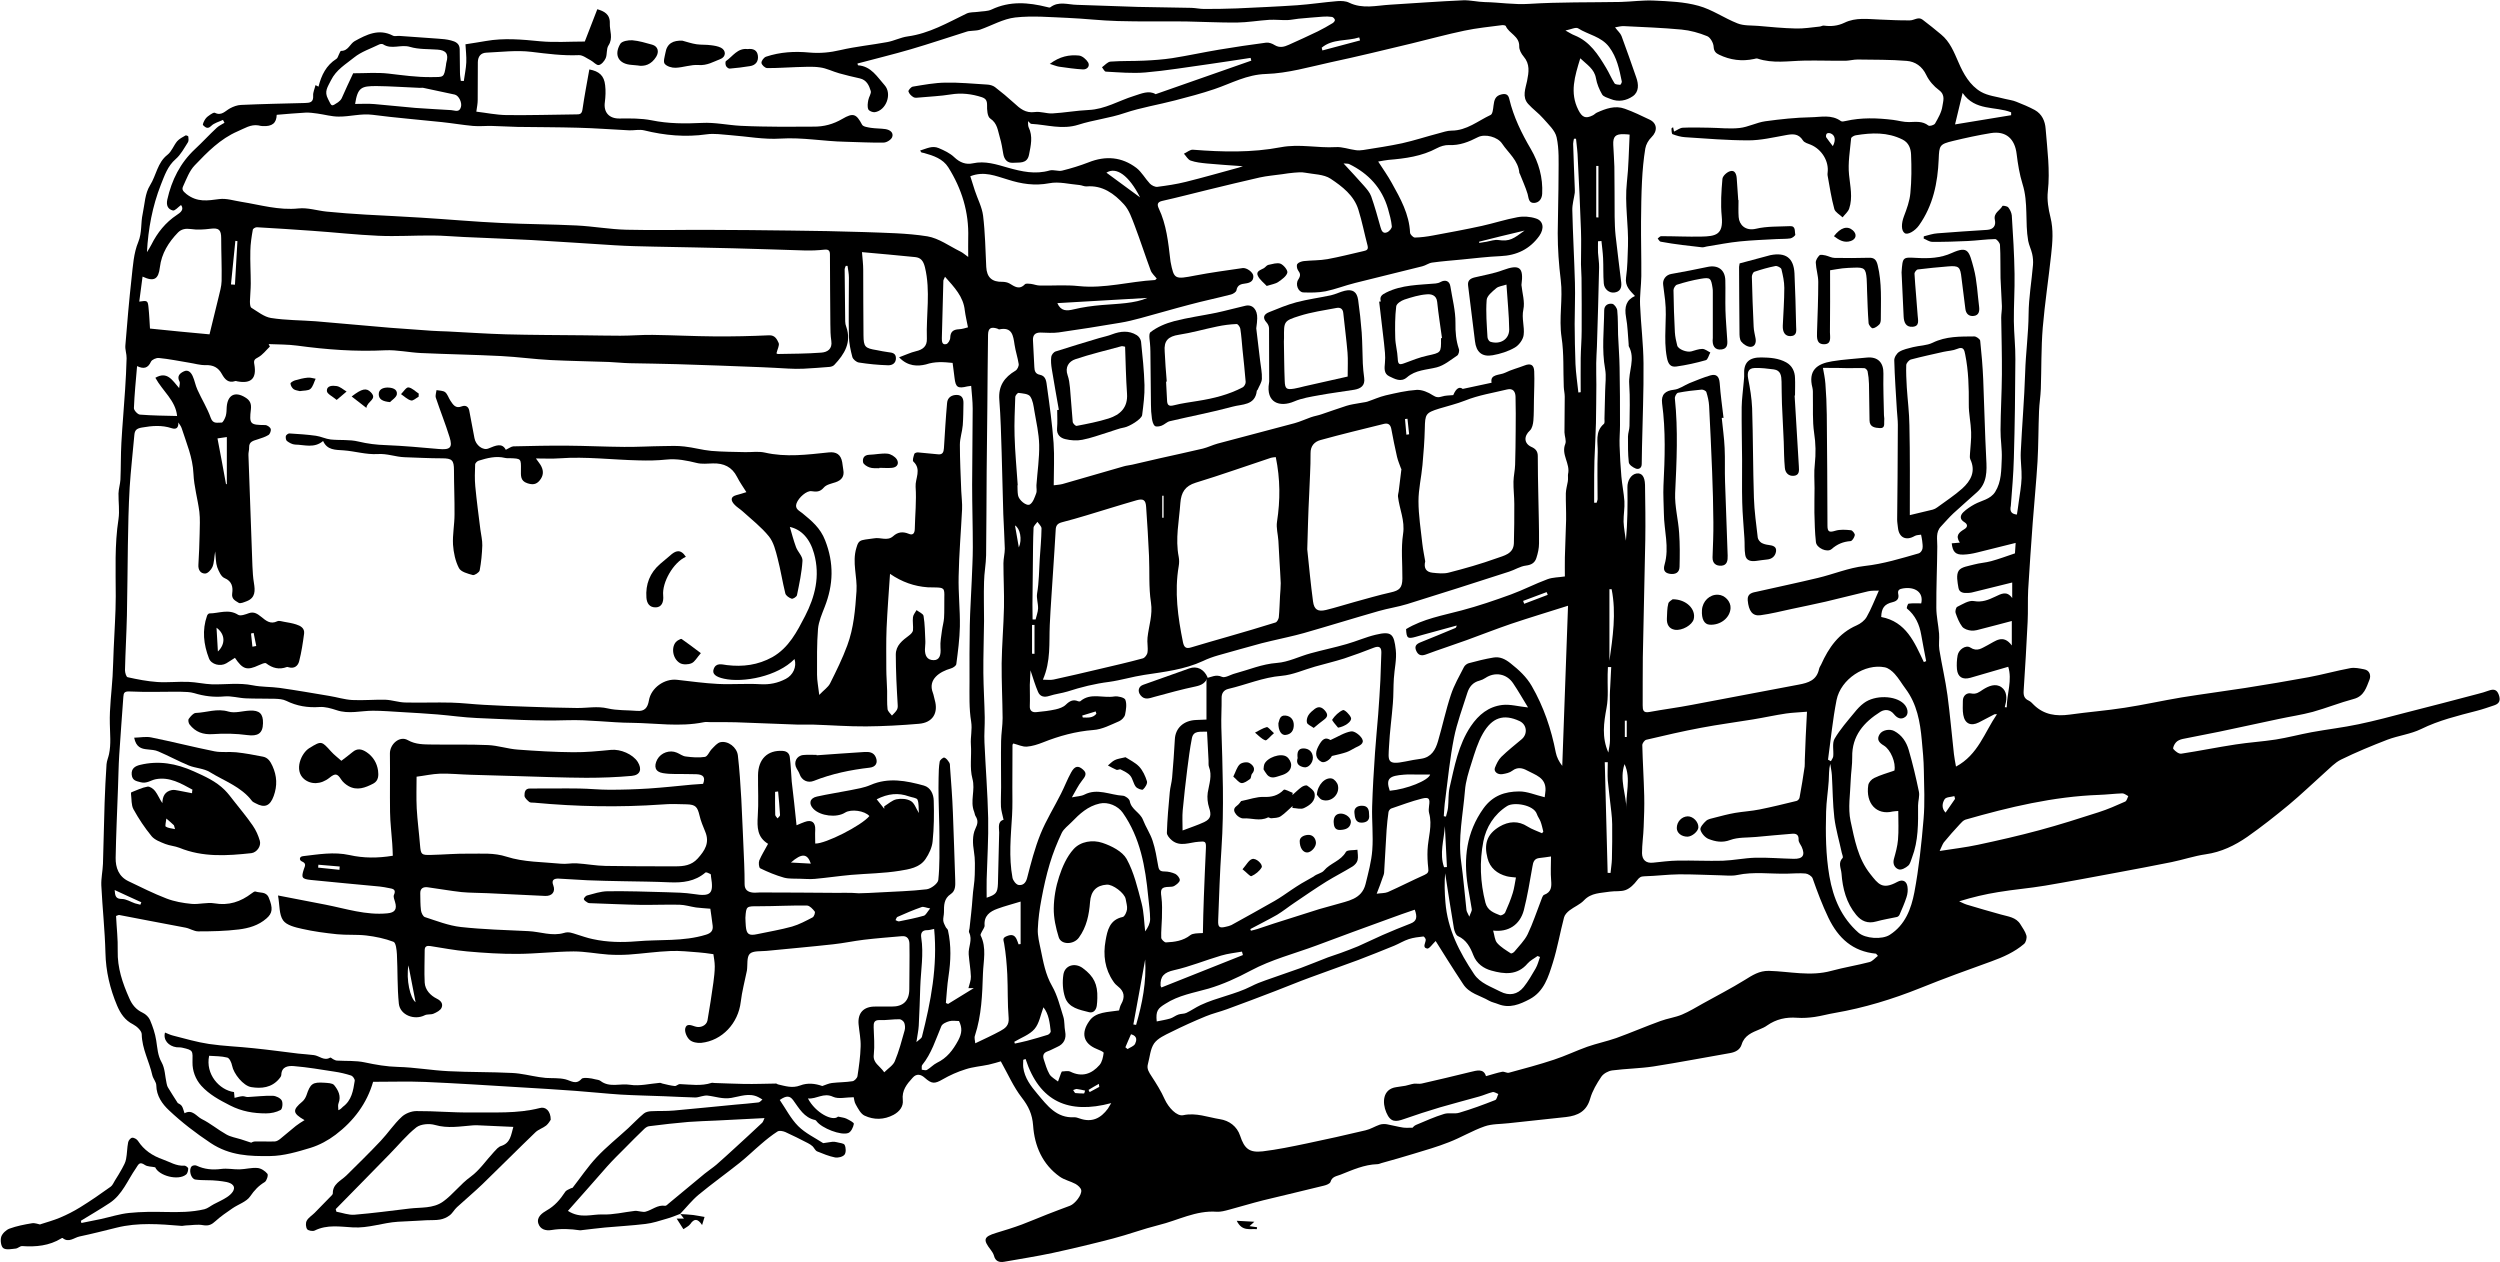 <?xml version="1.0" encoding="utf-8"?>
<!-- Generator: Adobe Illustrator 25.2.1, SVG Export Plug-In . SVG Version: 6.00 Build 0)  -->
<svg version="1.1" id="Layer_1" xmlns="http://www.w3.org/2000/svg" xmlns:xlink="http://www.w3.org/1999/xlink" x="0px" y="0px"
	 viewBox="0 0 1818.5 918.3" style="enable-background:new 0 0 1818.5 918.3;" xml:space="preserve">
<path d="M494.7,883c-3.2,1.2-6.4,2.6-9.8,3.5c-5.1,1.5-10.2,3.2-15.4,3.8c-9.8,1.2-19.7,1.7-29.5,2.6c-5.6,0.5-11.2,1.3-16.8,1.9
	c-0.5,0.1-1,0.2-1.5,0.1c-6.8-1-13.6-1.3-20.4-0.2c-4.5,0.8-8.4-0.6-9.7-4.7c-1.5-4.7,2.9-7.7,6-9.5c5.9-3.3,9.9-8,13.5-13.5
	c0.8-1.3,2.8-1.9,4.3-2.7c0.3-0.2,0.9-0.1,1.1-0.3c5.8-7.4,11.1-15.4,17.5-22.2c7.1-7.6,15.3-14.1,22.9-21.1
	c3.8-3.5,7.4-7.4,11.4-10.7c1.3-1.1,3.4-1.6,5.2-1.7c5.5-0.3,11.1,0,16.7-0.5c14.9-1.3,29.9-2.9,44.8-4.3c5.5-0.5,11.1-0.9,16.7-1.6
	c1-0.1,1.9-1.3,2.9-2.1c-1-0.6-2-1.3-3.1-1.8c-6.6-3.3-13.3-0.4-19.5,0.6c-6.4,1.1-11.7-1.1-17.5-1.7c-1.3-0.1-2.7,0.2-4,0.5
	c-1.6,0.3-3.3,1-4.9,0.9c-7.5-0.2-15-0.6-22.4-0.9c-10.5-0.4-21.1-0.6-31.6-1.2c-10.9-0.7-21.8-1.9-32.8-2.7
	c-13.4-1-26.8-1.8-40.3-2.6c-23-1.4-46-2.9-69.1-3.9c-12.5-0.5-25-0.1-38-0.1c-4.5,15.7-14.1,28.5-27.3,38.5
	c-5.4,4.1-11.7,7.5-18.1,9.5c-9.6,2.9-19.6,5.9-29.5,6c-14.8,0.2-29.3-0.2-43.3-9.5c-10.8-7.2-21-15-30.3-23.8
	c-4.8-4.5-9.1-10.4-9.2-18.1c0-2.4-2.3-4.8-2.9-7.4c-2.2-10-7.5-19.1-7.7-29.8c0-2.5-3.6-5.8-6.3-7.2c-6-3-9.2-8-11.6-13.6
	c-5.2-12.3-8.2-25-8.5-38.5c-0.4-16.3-2.2-32.6-3-49c-0.2-5.2,1-10.4,1.2-15.7c0.5-14.8,0.7-29.6,1.2-44.4c0.3-9.3,0.8-18.7,1.4-28
	c0.2-2.5,1.3-4.9,1.8-7.3c1.6-7.4,0.7-14.8,0.6-22.2c-0.3-11.5,1.3-23,2-34.5c0.4-6.6,0.5-13.3,0.8-19.9c0.5-12.8,1.5-25.6,1.5-38.3
	c0-18.7-0.9-37.5,2-56.1c0.9-6.1-0.1-12.4,0-18.7c0.1-3.3,1.2-6.7,1.4-10c0.4-8.9,0.2-17.9,0.7-26.8c0.7-12.9,1.9-25.7,2.7-38.6
	c0.5-7.6,0.9-15.3,1.1-22.9c0.1-3.1-1.2-6.3-0.9-9.4c1.3-16.3,2.7-32.6,4.5-48.8c1-8.9,1.5-18.3,4.9-26.4c2.8-6.9,1.7-13.8,3.2-20.5
	c1.5-7.1,1.6-14.8,5.4-20.8c4.5-7.2,5.3-16.4,12.6-22.1c3.1-2.4,4.5-6.8,7.1-9.9c1.6-1.8,4-3,6.1-4.2c0.4-0.2,1.9,0.4,2,0.8
	c0.1,1.4,0.4,3.2-0.3,4.2c-2.7,4.2-5.2,9-8.9,12.2c-5.9,5.1-8.1,12-10.8,18.7c-6.1,15.6-9.2,32-10.1,49c1.1-1.8,2.3-3.5,3.2-5.4
	c4.4-8.8,10.3-16.2,18.6-21.7c2.5-1.6,5.5-3.9,3-7.2c-2.1,1.5-4.4,4.3-5.9,4c-3.6-0.9-5-3.6-4.1-7.9c3.2-14.3,9.4-26.7,20.2-36.8
	c5.4-5,10.4-10.5,15.8-15.5c1.6-1.5,3.7-2.4,5.6-3.6c-0.4-0.7-0.7-1.4-1.1-2.1c-2.9,1.4-6.4,2.2-8.6,4.4c-2.7,2.7-4.4,0.8-5.9-0.6
	c-0.5-0.5,0.8-3.2,1.7-4.5c0.9-1.3,2.4-2.4,3.8-3.3c0.9-0.6,2.4-1.5,3.1-1.2c4.8,2.5,7.5-1.3,11-3.2c2.4-1.3,5.3-2.4,8.1-2.5
	c15.4-0.7,30.9-1,46.4-1.4c3.6-0.1,6.3-0.4,6-5.3c-0.2-2.4,1.1-5,1.7-7.7c0.9,0.5,1.6,0.8,2.2,1.1c2.1-8.4,5.6-15.5,13-20.2
	c0.9-0.5,1.2-1.9,1.7-2.9c0.6-1,1.1-2.9,1.7-2.9c5.2,0.1,6.5-5.2,9.9-7.1c8.7-4.8,17.6-9.3,27.8-4c1.3,0.7,3.1,0.1,4.7,0.2
	c9.4,0.7,18.7,1.3,28.1,2c3.2,0.2,6.5,0.5,9.5,1.3c3.1,0.8,6.2,2.1,6.3,6.3c0,5.7,0.1,11.5,0.2,17.2c0,2,0.4,4,0.6,5.9
	c0.8,0,1.5,0.1,2.2,0.1c0.6-4.5,1.6-9,1.8-13.5c0.2-4.5-0.4-9-0.6-13.2c5.7-0.9,10.4-1.6,14.9-2.4c13.1-2.3,26.1-1.1,39.3,0.2
	c10.7,1,21.5,0.2,32.6,0.2c3-7.8,6-15.6,9.1-23.5c4.8,1.4,9.4,3.5,9.1,10.4c-0.2,5.3,2.6,10.5-1,16c-1.6,2.4-0.8,6.4-2,9.2
	c-0.9,2.1-3.1,4.7-5,5c-1.8,0.3-3.9-2.4-6-3.5c-2.8-1.4-5.7-3.8-8.5-3.7c-11.7,0.5-23-1-34.6-2.4c-10.7-1.3-21.9,0.1-32.8,0.6
	c-4,0.2-6,2.8-6.1,6.9c0,9.2,0,18.4-0.1,27.6c0,2.5-0.5,4.9-1,8.4c6.9,0.8,14.5,2.4,22,2.5c16.8,0.2,33.6-0.3,50.4-0.5
	c2.4,0,4.3,0.1,4.8-3.5c1.4-9.8,3.3-19.5,5-29.2c7.2,1.3,10.8,4.6,11.5,11.5c0.5,4,0.3,8.2-0.2,12.2c-1.1,7.5,3.1,12.1,10.6,12
	c7.8-0.1,15.8-0.2,23.4,1.3c12.2,2.5,24.3,2.5,36.7,1.9c9.3-0.5,18.6,1.6,28,2.1c10,0.5,20.1,0.6,30.1,0.7c7.7,0.1,15.3-0.2,23-0.1
	c7.5,0.1,14.4-1.8,20.9-5.6c8-4.7,10.2-3.7,14.4,4.2c0.8,1.5,4.2,1.9,6.5,2.3c3.5,0.5,7,0.4,10.5,0.9c3.2,0.5,6.1,2.5,4.9,5.8
	c-0.7,1.9-4,4-6.2,4c-9.4,0.2-18.8-0.4-28.1-0.6c-15.6-0.3-31-3.3-46.9-2.3c-12.1,0.8-24.4-1.6-36.6-2.5c-5.7-0.4-11.6-1.4-17.2-0.6
	c-15.4,2.2-30.5,0.8-45.5-2.9c-3.4-0.8-7.1,0.1-10.7,0c-12.5-0.6-24.9-1.6-37.3-1.9c-14.7-0.4-29.4-0.4-44.1-0.6
	c-6.2-0.1-12.5-0.6-18.7-0.7c-4.5-0.1-9.1,0.4-13.6,0c-7.6-0.7-15.1-2-22.7-2.8c-16.8-1.8-33.6-3.1-50.3-5.3
	c-8.5-1.1-16.5,1.4-24.8,1.3c-5.1,0-10.2-1.5-15.3-2.2c-2.9-0.4-5.8-0.8-8.6-0.7c-7,0.4-14,1-21.1,1.6c-0.2,6-3.2,8.6-10.3,8.2
	c-1,0-2-0.3-3-0.5c-5.7-0.9-10.1,2.2-15.1,4.3c-12.7,5.5-22,15.1-31.2,24.7c-3.9,4-6,9.9-8.4,15.1c-1.1,2.3-0.6,3.5,2.4,5.9
	c7.9,6.1,15.3,4.7,23.8,3.6c5.2-0.7,10.8,1.2,16.1,2c13.8,2.2,27.2,6.3,41.6,4.8c6.6-0.7,13.5,1.6,20.3,2.3c9.5,0.9,19,1.7,28.5,2.2
	c13.4,0.8,26.8,1.3,40.1,2.2c19.6,1.2,39.2,3,58.9,3.9c18.1,0.9,36.3,0.9,54.4,1.8c12.1,0.6,24.2,2.8,36.3,3.1
	c20.2,0.5,40.3,0,60.5,0.1c19.6,0.1,39.2,0.2,58.8,0.5c17.9,0.2,35.8,0.5,53.7,1.1c15.3,0.6,30.8,0.7,45.9,3.1
	c8.3,1.4,16,7.1,23.9,11c1.9,0.9,3.5,2.4,5.8,4c0-5.2-0.1-9.6,0-13.9c0.6-18.7-4.7-35.7-14.5-51.3c-3.9-6.2-10.8-8.5-17.6-10.4
	c-0.6-0.2-1.3-0.3-1.9-0.4c-0.1,0-0.2-0.3-1-1.4c4.7-1.4,8.8-3.8,13.5-1.8c4,1.7,8.3,3.7,11.4,6.7c4,3.8,8.4,5.5,13.4,4.4
	c9-2,17.3,0.8,25.7,3.2c10,2.8,19.8,5,30.2,2c2.8-0.8,6.3,0.8,9.1,0.1c6.5-1.6,13-3.6,19.2-6c12.5-5,24.2-4,34.8,4
	c3.9,3,6.4,7.8,9.9,11.5c1.3,1.3,3.7,2.5,5.4,2.3c6.9-0.9,13.8-1.9,20.6-3.6c12.9-3.2,25.7-6.9,38.6-10.4c0.6-0.2,1.2-0.4,3-1
	c-9.7-0.7-18.1-1.2-26.4-2c-3.9-0.4-7.9-0.8-11.6-2.1c-2-0.7-3.3-3.3-4.9-5c2.2-1,4.5-3.1,6.6-2.9c21.4,1.7,42.9,2.2,63.8-1.8
	c13.7-2.6,26.8,0.7,40.1-0.1c4.7-0.3,9.6,1.6,14.4,2.2c1.8,0.3,3.7,0.2,5.6-0.1c9.4-1.5,18.9-2.9,28.2-4.9c8.9-2,17.7-4.9,26.5-7.2
	c3.1-0.8,6.3-2,9.5-2c11,0,19.2-7.1,28.4-11.4c1.5-0.7,1.8-4.4,2.1-6.8c0.5-4,1.2-7.2,6-8.2c3.5-0.8,4.9,0.7,5.5,3.5
	c3.1,13,8.9,24.8,15.7,36.4c5.7,9.8,8.8,20.7,8.2,32.4c-0.2,3.8-2.3,6.5-5.8,6.7c-4.1,0.2-4-3.5-4.8-6.5c-1.5-5-3.8-9.9-5.7-14.8
	c-0.1-0.2-0.2-0.3-0.3-0.4c-0.7-9.2-8-14.6-12.6-21.5c-3.2-4.8-12.3-7.3-17.6-4.6c-6.6,3.4-13.3,6.1-21,5.7
	c-2.9-0.1-6.2,0.9-8.8,2.3c-11,5.9-23,7.5-35.2,8.5c-2.2,0.2-4.3,0.7-7.5,1.2c3.7,5.7,7.1,10.5,9.9,15.6
	c6.3,11.3,12.7,22.7,13.3,36.2c0.1,1.3,2.3,3.5,3.5,3.5c4.4-0.1,8.8-0.7,13.1-1.5c11.9-2.2,23.9-4.4,35.7-7
	c8.6-1.9,17.1-4.7,25.8-6.3c4.3-0.8,9.2-0.5,13.4,0.9c5.5,1.7,6.3,7.3,2.5,12.7c-6.9,9.6-16.4,14.2-28.2,14.7
	c-9.5,0.4-18.9,1.6-28.4,2.5c-7.1,0.7-14.2,1.2-21.3,2.2c-2.5,0.3-4.7,2.1-7.2,2.7c-16.3,4.1-32.6,8-48.8,12.1
	c-7.3,1.8-14.3,4.6-21.6,6.1c-5.3,1-10.8,1-16.2,0.8c-3.6-0.2-6-5.8-3.6-9.4c1.8-2.8,1.6-4.3-0.2-6.7c-0.8-1.1-1.2-3.7-0.5-4.6
	c0.9-1.2,3.1-1.9,4.8-2.1c5.7-0.6,11.5-0.4,17.1-1.4c8.7-1.6,17.3-3.8,26-5.8c2.1-0.5,4-0.8,3.2-4c-2.3-8.7-4-17.6-6.7-26.2
	c-3.2-10.4-11.8-16.9-20.2-22.5c-5-3.3-12.3-3.2-18.7-4.4c-2.5-0.5-5.2-0.2-7.8,0c-2.9,0.2-5.8,0.7-8.6,1.1
	c-5.5,0.8-11.1,1.2-16.5,2.4c-12.5,2.8-24.9,5.9-37.4,8.9c-11.1,2.7-22.1,5.6-33.3,8.1c-3.8,0.8-4,2.7-2.7,5.5
	c5.6,11.8,6.9,24.6,8.4,37.4c0.1,0.5,0.1,1,0.2,1.5c2.5,12.8,3,12.8,18,9.9c11.4-2.2,22.9-3.7,34.4-5.4c3-0.4,7.7,3.1,7.8,5.8
	c0.2,3.8-2.6,5-5.7,5.4c-3.3,0.4-5.9,1-6.6,5c-0.2,1.2-2.4,2.6-3.9,3c-10,2.6-20.2,4.7-30.2,7.4c-11.9,3.1-23.7,6.6-35.6,9.8
	c-4.9,1.3-9.9,2.6-15,3.4c-14.9,2.5-29.7,4.9-44.6,7c-4.3,0.6-8.9,0.2-13.3,0.1c-3.9,0-5.6,1.9-5.4,5.7c0.4,6.5,0.7,13,1,19.4
	c0.1,2.7,0.7,5,4,5.6c4.7,0.9,4.7,5.3,5.2,8.6c1.9,13.6,3.8,27.3,4.8,41c0.7,10,0.1,20,0.1,30.8c2.2-0.3,4.3-0.4,6.3-0.9
	c14.9-4.3,29.8-8.6,44.7-12.9c2-0.6,4-0.7,6.1-1.2c6.8-1.5,13.5-3.1,20.3-4.7c10.4-2.3,20.8-4.6,31.1-7c3.6-0.9,7-2.6,10.6-3.6
	c18.7-5,37.5-9.9,56.2-14.9c4-1.1,7.8-2.9,11.8-4.3c2.6-0.9,5.3-1.3,7.8-2.2c6-2,12-4.2,18-6.1c3.1-1,6.4-1.4,9.6-2
	c1.8-0.4,3.7-0.5,5.5-1c4.5-1.5,8.8-3.5,13.4-4.6c7.4-1.7,15-3.5,22.6-4c3.9-0.2,8.4,1.7,11.7,3.9c2.6,1.7,4.2,1.7,6.8,0.9
	c2.4-0.8,5.1-0.7,8.1-1c2.2-5.2,4.6-6.3,6.9-4.5c7.6-1.6,14-3,21-4.5c-1.3-6.5,5.9-5.3,9.9-7.3c4.4-2.2,9.3-3.4,13.9-5.2
	c4.5-1.8,7-0.7,7.2,4.2c0.3,7-0.1,14-0.2,21c-0.1,4.9,0,9.9-0.4,14.8c-0.2,2.5-0.9,5.7-2.5,7.2c-4.6,4.2-4.4,9.5,1.1,12
	c3,1.3,4.6,3.2,4.6,6.6c0,9.8,0.2,19.5,0.4,29.3c0.2,11.4,0.6,22.9,0.5,34.3c0,3.5-0.8,7.1-1.9,10.5c-1.1,3.5-3.5,5.1-7.6,5.6
	c-4.2,0.5-8.1,3.1-12.2,4.4c-24.7,8-49.4,15.9-74.2,23.6c-6.8,2.1-13.9,3.1-20.8,5.1c-18.2,5.2-36.2,10.8-54.4,16
	c-7.8,2.2-15.8,3.8-23.7,5.7c-2.3,0.6-4.7,1.1-7,1.7c-10.5,2.9-21.1,5.8-31.6,8.8c-3.8,1.1-7.5,2.4-11,4.1
	c-13.6,6.3-28.2,7.9-42.7,10.1c-8.6,1.3-17,3.9-25.6,5.1c-10.4,1.3-20.4,3.8-30.3,7c-4.3,1.3-8.9,1.8-13.2,3.2
	c-3.7,1.2-6.7,0.6-8.2-2.9c-2-4.6-3.4-9.4-5.5-15.7c-0.2,4.3-0.4,7.4-0.5,10.6c0,5.1,0.2,10.2,0,15.3c-0.2,3.6,1.9,4.8,4.7,4.5
	c4.7-0.4,9.5-1,14.1-2c2.6-0.6,5.6-1.6,7.4-3.4c2.8-2.7,5.3-4.1,9-2.5c0.4,0.2,1.2,0.2,1.5,0c7.5-6.5,16.5-2.1,24.8-3.5
	c2.6-0.4,7.4,0.8,8,2.4c1.2,3.2,0.5,7.3-0.2,10.8c-0.4,1.9-2.5,4-4.3,4.8c-6.1,2.6-12.4,6-18.8,6.4c-12.8,1-24.8,4.3-36.6,9
	c-3.8,1.5-7.8,2.8-11.8,3.1c-3.1,0.2-6.3-1.4-9.8-2.3c-0.1,0.1-0.6,0.7-0.6,1.2c-0.1,10.2-0.1,20.4-0.1,30.6
	c0,6.8,0.2,13.7-0.2,20.5c-0.9,15.2-2.5,30.3,0.3,45.4c0.4,2,2.5,4.8,4.3,5.2c3,0.5,5.3-1.1,6.3-4.9c2.8-10.9,5.6-21.8,9.8-32.2
	c4.1-10.1,10-19.5,14.9-29.3c2.6-5.1,4.6-10.5,7.4-15.5c2.6-4.7,5.1-5.1,8.5-2.1c3.5,2.9,1.6,5.3-0.7,8.2c-2.7,3.4-4.6,7.5-7.3,12.1
	c3.8-0.8,6.8-0.8,9.1-2c9.5-4.9,18.7,0.3,28,0.8c1.8,0.1,4.7,2.3,5,3.9c1.1,6.2,7.5,8.2,9.6,13.6c2,5.2,5.3,10,7,15.2
	c2,6,3,12.3,4.1,18.5c0.5,3.1,1.6,3.9,4.6,3.9c2.7,0,5.5,0.7,7.9,1.8c1.5,0.8,3.3,3.1,3.2,4.5c-0.1,1.5-2.2,3.1-3.8,4.1
	c-1,0.7-2.6,0.8-3.9,0.8c-5.8,0.1-6.5,1.6-5.7,7.2c0.7,5.1,0.5,10.3,0.4,15.5c-0.1,4.8-0.7,9.6-0.5,14.3c0,1.2,2.3,3.4,3.4,3.4
	c6.3-0.3,12.5-1.1,17.8-5.3c1.9-1.4,5-1.3,9.1-1.5c0.2-8.8,0.3-17.5,0.7-26.3c0.4-11.9,1-23.7,1.5-35.6c0.2-5-0.7-4.9-5.4-4.5
	c-6.4,0.4-13.3,3.9-19.3-1c-1.7-1.4-3.8-3.8-3.7-5.6c0.3-9.8,1.2-19.7,2.1-29.5c0.3-3.5,1.4-7,1.7-10.5c0.8-9.3,1.5-18.7,2-28
	c0.4-8.1,6.4-13.7,15.6-14c2.2-0.1,4.4-0.2,7.4-0.3c0-10.3,0-20.4,0-30.4l0,0.2c3.6-0.6,6.8-2.9,11.2-0.9c2.3,1.1,6.3-1.6,9.5-2.4
	c10.1-2.7,19.7-6.9,30.6-7.7c8.3-0.6,16.3-4.8,24.5-7c8.7-2.4,17.5-4.2,26.1-6.7c7.1-2,14-5.1,21.2-6.8c11.6-2.8,13.3-0.5,14.6,11
	c0.8,6.8-1,13.9-1.4,20.9c-0.4,5.9-0.2,11.9-0.7,17.9c-0.8,10.4-2.3,20.8-2.8,31.2c-0.6,10.7-1.7,14,11.9,11.2
	c3.8-0.8,7.7-1.5,11.5-2c7.4-1.1,10.4-6.5,12.2-12.7c3.3-11.2,5.7-22.7,9.4-33.8c2.3-7,6.1-13.6,9.5-20.2c0.6-1.2,2.1-2.4,3.5-2.8
	c5.9-1.6,11.9-3.1,17.9-4.1c4.7-0.8,8.5,1,12.5,4.2c6.1,4.8,11.6,9.9,15.4,16.5c8.7,15.1,14.2,31.3,17.5,48.4
	c0.7,3.4,2.3,6.6,4.7,9.7c1.4-38.4,2.8-76.9,4.2-116.5c-14.5,4.6-28.1,8.7-41.5,13.2c-10.8,3.7-21.5,7.9-32.2,11.8
	c-9.9,3.6-19.9,6.8-29.8,10.5c-3.6,1.3-5.7,0.2-7-2.9c-1.3-3.1,0.1-4.7,3-5.9c8.5-3.4,16.9-6.9,25.3-10.4c0.6-0.2,1-0.7,1.2-1.9
	c-8.3,2.3-16.5,4.5-24.8,6.8c-1.6,0.4-3.3,0.9-4.9,1.4c-6,1.7-6.8,1-7.1-5.6c12.4-7.5,26.6-9.9,40.4-13.6
	c12.1-3.2,24.1-7.3,35.9-11.6c9-3.3,17.6-7.8,26.6-11.1c3.8-1.4,8.1-1.3,12.6-2c0-3.9-0.1-8.9,0-13.8c0.2-9.1,0.7-18.3,0.9-27.4
	c0.1-6.5-0.3-12.9-0.2-19.3c0.1-2.8,0.9-5.6,1.4-8.4c0.4-1.9,0-4.6,0.2-5.5c1.8-7.7-5.2-14.2-2-22c0.9-2.3-0.5-5.6-0.6-8.4
	c0-8.7,0.2-17.3,0.2-26c0-2.3-0.6-4.7-0.7-7.1c-0.5-12,0.2-24.2-1.6-36c-2.1-14,1.1-28-0.6-41.7c-1.4-11.4-2.2-22.7-2.2-34.1
	c0.1-14.3,0.6-28.6,0.6-43c0-8.9,0.5-18.1-1.4-26.7c-1.1-5.1-6.1-9.5-9.8-13.8c-3.3-3.8-7.5-6.7-10.9-10.5
	c-4.6-5.1-1.9-11.3-0.8-16.7c1.3-6.5,2.2-12.3-2.5-17.8c-1.7-2-3.3-4.9-3.2-7.4c0.2-7.5-7.5-9.3-9.8-14.8c-0.2-0.5-1.9-0.7-2.8-0.6
	c-9.1,1.2-18.3,2.1-27.3,4c-12.9,2.7-25.6,6.2-38.4,9.3c-19.6,4.7-39.2,9.5-58.9,13.7c-15.5,3.4-31.2,8-46.9,8.5
	c-14.1,0.4-25.2,6.8-37.6,11c-9.4,3.2-19,5.7-28.6,8.2c-12.2,3.2-24.8,5.2-36.7,9.2c-11.1,3.8-22.7,5-33.6,8.5
	c-11.9,3.8-22.9,0-34.3-0.6c-0.7,0-1.2-1-2.4-2c0.1,1.7-0.1,3.2,0.4,4.4c3.3,6.7,1.6,13.4,0.3,20.1c-1.4,6.8-7.1,5.4-11.5,5.8
	c-4.2,0.3-6.5-2.3-7.2-6.4c-0.7-4-1.3-8.1-2.5-12c-1.5-4.9-1.7-10.3-7-13.8c-2.1-1.4-2.4-6.4-2.3-9.8c0-3.2-0.9-4.7-3.8-5.7
	c-7.4-2.4-14.9-3.3-22.7-2c-7.4,1.2-15,1.5-22.5,2.2c-1.5,0.1-3.4,0.5-4.5-0.2c-1.6-0.9-3.2-2.5-3.7-4.2c-0.2-0.8,1.9-3.3,3.2-3.5
	c7.9-1.3,15.8-2.8,23.8-2.9c10-0.2,20.1,0.8,30.2,1.4c2,0.1,4.2,0.7,5.7,1.8c4.8,3.7,9.5,7.6,14,11.7c4.3,4,8.3,7.4,15,6.5
	c4.1-0.6,8.5,1.2,12.8,1c8.8-0.5,17.5-2.1,26.3-2.5c12-0.5,22-6.8,33-10.2c5.4-1.7,10.9-4.3,15.8-1.3c23.6-8.3,46.6-16.3,69.6-24.4
	c-0.2-0.7-0.4-1.4-0.5-2c-10.2,1.5-20.5,3.2-30.7,4.6c-15.3,2.1-30.6,4.7-45.9,6c-9.5,0.8-19.2-0.1-28.7-0.6c-1,0-1.9-2.1-2.8-3.2
	c2-1.4,4-3.9,6.2-4.1c8.1-0.6,16.2-0.3,24.4-0.7c6.8-0.3,13.7-0.8,20.4-1.8c11.4-1.8,22.8-4.3,34.2-6.2c11.4-1.9,22.8-3.6,34.3-5.1
	c2-0.2,4.4,0.7,6.1,1.8c3.6,2.2,6.9,1.3,10.2-0.2c7.1-3.2,14.2-6.4,21.2-9.8c3.7-1.8,7.3-3.9,10.8-6c0.8-0.5,1.8-1.7,1.6-2.4
	c-0.2-0.8-1.3-2-2.1-2.1c-2.2-0.3-4.4-0.4-6.6-0.2c-6,0.4-11.9,1-17.8,1.5c-2.7,0.3-5.4,0.9-8,1c-4.4,0.1-8.8-0.4-13.1-0.2
	c-7.9,0.5-15.9,1.9-23.8,2c-12.3,0.1-24.6-0.6-36.8-0.8c-16.6-0.2-33.1,0.2-49.7-0.3c-12.2-0.3-24.3-1.8-36.4-2.3
	c-12.7-0.5-25.6-1.7-38.2-0.3c-8.8,1-17.1,5.9-25.7,8.9c-1.8,0.6-3.7,0.6-5.6,0.8c-1.2,0.2-2.5,0.1-3.7,0.5
	c-13.7,4.3-27.2,8.9-40.9,12.9c-12.9,3.8-25.9,6.9-38.9,10.4c0.3,0.8,0.3,1.3,0.5,1.3c9.6,0.7,13.9,8.5,19.3,14.5
	c5.6,6.3,1.1,18.4-7.2,19.6c-1.5,0.2-4.2-0.9-4.7-2.1c-0.8-2-0.4-4.5,0-6.7c0.4-2.3,2.3-4.8,1.8-6.6c-1.2-4-3-8.1-8-9.2
	c-5-1.1-10-2.3-15-3.7c-4.7-1.3-9.2-3.7-14-4.3c-5.6-0.8-11.4-0.3-17.1-0.2c-7.1,0.2-14.2,0.8-21.3,0.7c-1.5,0-4-2.3-4.1-3.8
	c-0.1-1.5,1.8-4,3.4-4.5c10.2-3.4,20.8-4,31.4-3c7.7,0.7,15.1,0,22.7-1.8c11.2-2.6,22.7-3.7,34-5.8c5-0.9,9.7-3.4,14.7-4.1
	c15.8-2.1,29.2-10,43.1-16.7c2.4-1.1,5.4-0.8,8.2-1.2c3.3-0.5,7-0.3,9.9-1.7c13.3-6.3,26.7-5.2,40.3-1.8c0.8,0.2,2,0.6,2.4,0.2
	c6.1-4.7,12.9-1.9,19.4-1.8c14.7,0.4,29.3,1.1,44,1.5c13.1,0.3,26.2,0.4,39.3,0.7c3.1,0.1,6.1,0.8,9.2,0.8c7.9,0,15.8-0.1,23.7-0.4
	c14.7-0.7,29.3-1.3,43.9-2.3c9.8-0.7,19.5-2.2,29.3-3c2.8-0.2,6.1-0.1,8.5,1.1c9.8,4.8,19.8,2.1,29.8,1.5
	c17.7-1.1,35.4-2.4,53.1-3.2c5.2-0.2,10.6,1.2,15.9,1.3c10.7,0.2,21.2,2,32.1,1.3c22.2-1.4,44.4-1,66.6-1.4c8.1-0.2,16.3-1.4,24.4-1
	c10.8,0.5,21.9,0.9,32.3,3.8c9.9,2.7,18.7,9,28.4,12.8c4.5,1.8,9.9,1.4,14.9,1.8c9.1,0.8,18.2,1.7,27.3,1.9
	c5.8,0.2,11.7-0.8,17.6-1.4c1-0.1,2-0.8,2.9-0.7c5.2,0.7,10.1,0.3,15.1-2.1c8.2-4,17.1-2.6,25.8-2.3c7.3,0.3,14.5,0.7,21.8,0.6
	c3.1,0,6.1-2.9,9.2-0.5c4.6,3.5,9,7,13.4,10.7c6.5,5.3,9.4,12.8,12.7,20.3c3.6,8.4,8.3,16.8,16.4,21.5c5.1,2.9,11.5,3.5,17.4,5.1
	c2.8,0.7,5.7,1,8.3,2.1c4.6,1.8,9.1,3.7,13.4,6c5.2,2.9,7.5,8,7.9,13.7c1.2,15.1,3.3,30.2,1.6,45.5c-0.7,6.2,0.4,12.7,1.9,18.8
	c2.3,9.2,1.5,18.2,0.5,27.3c-1.9,17.7-4.6,35.3-6.1,53c-1.2,14.8-0.9,29.7-1.4,44.5c-0.2,5.4-1.1,10.8-1.3,16.2
	c-0.5,12.2-0.4,24.5-1.1,36.7c-0.9,14.9-2.4,29.7-3.5,44.5c-1.2,16.2-2.3,32.4-3.3,48.7c-0.4,7.8,0,15.7-0.4,23.5
	c-0.8,16.7-1.8,33.5-2.9,50.2c-0.2,3.3,0.5,5.6,3.7,7c1.5,0.7,2.7,2.1,3.9,3.3c7.3,7,16,8.2,25.7,6.9c13.4-1.9,26.9-2.9,40.2-5
	c13.8-2.1,27.5-5.2,41.3-7.5c15.4-2.5,31-4.5,46.4-6.9c15.4-2.4,30.7-5,46-7.8c10.2-1.9,20.2-4.7,30.4-6.6c3.2-0.6,6.7,0.2,9.9,0.8
	c4.4,0.7,5.2,4.7,4.1,7.5c-2.3,5.7-3.9,12.1-11.5,14.1c-10.1,2.7-19.8,6.6-29.8,9.4c-8.2,2.2-16.6,3.4-24.9,5.2
	c-14.3,3-28.6,6.2-43,9.2c-8.9,1.9-17.8,3.4-26.7,5.3c-1.8,0.4-3.8,1.2-4.9,2.5c-1.2,1.2-2.5,4.2-1.9,4.8c1.4,1.7,4,3.7,5.8,3.4
	c13.2-2,26.3-4.7,39.5-6.7c9.7-1.5,19.6-2.1,29.3-3.6c8.7-1.4,17.3-3.7,25.9-5.3c11.4-2.1,22.9-3.4,34.2-5.8
	c12-2.5,23.8-5.7,35.7-8.8c16.9-4.3,33.9-8.7,50.8-13.2c2.8-0.7,5.6-1.5,8.3-2.5c3.4-1.2,5.8-0.9,7.2,3c1.4,3.8,0.7,6.4-3.2,7.7
	c-4.2,1.4-8.4,2.9-12.7,4c-13.8,3.6-27.6,6.9-40.6,13.3c-7.6,3.7-16.4,4.7-24.4,7.7c-11.4,4.4-22.8,9.1-33.8,14.5
	c-4.5,2.2-8.1,6.2-11.9,9.5c-8.7,7.8-17.1,15.9-26.1,23.4c-9.8,8.1-19.8,16-30.2,23.3c-9.1,6.3-19,11.1-30.3,12.7
	c-8.4,1.2-16.5,4-24.9,5.7c-12.8,2.6-25.7,5-38.5,7.4c-17.8,3.3-35.6,6.7-53.4,9.7c-11.3,1.9-22.8,2.8-34.1,4.7
	c-9.4,1.5-18.7,3.7-28.4,6.7c1.8,0.8,3.6,1.8,5.5,2.4c8.3,2.5,16.6,4.9,24.9,7.2c5.2,1.5,11,1.9,14.2,7.2c1.6,2.6,3.5,5.2,4.3,8
	c0.5,1.9-0.3,5-1.7,6.2c-6.9,5.9-15.2,9.6-23.8,12.7c-17.3,6.2-34.6,12.5-51.7,19.4c-20.2,8.1-40.8,14.4-62.2,18.1
	c-4.9,0.8-9.7,2.2-14.6,2.9c-4.2,0.6-8.5,0.9-12.8,0.6c-8-0.6-15.2,1-21.8,5.6c-1.6,1.2-3.5,2-5.4,2.8c-5.5,2.3-11.1,4.4-13.1,11
	c-1.2,3.9-4.5,5.6-8.5,6.3c-18.5,3.2-37,6.8-55.6,9.7c-9.9,1.5-20.1,1.6-30.1,2.9c-2.9,0.4-6.3,2.3-7.9,4.6
	c-3.3,4.9-6.5,10.3-8.1,15.9c-2.6,9.3-9,12.4-17.5,13.4c-13.9,1.5-27.8,3-41.8,4.5c-5.9,0.7-12.1,0.4-17.5,2.3
	c-8.9,3.1-17.1,8.1-25.9,11.5c-8.3,3.3-17,5.8-25.6,8.4c-7.8,2.4-15.6,4.6-23.5,6.8c-1,0.3-2,0.8-3,0.8c-9.6,0.3-18.1,4.2-26.7,7.6
	c-3,1.2-6.2,1.3-7.4,5.3c-0.4,1.3-3,2.3-4.7,2.7c-14.8,3.7-29.6,7.1-44.3,10.7c-8.3,2.1-16.5,4.6-24.7,6.8c-3,0.8-6.1,1.7-9.1,1.5
	c-15.1-1.1-28.2,6.3-42.2,9.7c-11.2,2.8-22.1,6.9-33.3,9.8c-14.5,3.8-29.2,7.3-43.9,10.5c-11.7,2.5-23.5,4.3-35.2,6.4
	c-3.6,0.6-6.4-0.4-7.4-4.5c-0.4-1.4-1.3-2.8-2.2-4c-6-7.7-5.3-9.7,3.8-12.5c6.3-1.9,12.5-3.8,18.7-6.1c6.2-2.3,12.3-5,18.5-7.4
	c5.5-2.2,11.1-4.2,16.6-6.3c3.6-1.4,8.7-7.9,8.1-11.3c-0.3-1.7-2.4-3.5-4.1-4.5c-3.7-2-8.1-2.9-11.5-5.3
	c-12.7-9-18.4-22.5-19.4-37.2c-0.6-8.3-3.4-14.1-8.3-20.4c-5.9-7.6-9.9-16.8-15.2-26.3c-2.2,0.6-5.5,1.7-8.8,2.4
	c-5.6,1.2-11.5,1.6-16.9,3.4c-5.8,1.8-11.4,4.3-16.6,7.3c-5.9,3.4-7.9,3.4-13.1-1.2c-2.7-2.4-5.9-3.3-8.8,0.1
	c-4.2,4.6-7.9,9.1-7.1,16.2c0.5,4.6-2.3,8.3-6.7,10.7c-7,3.7-14.3,3.8-21.1,0.6c-2.8-1.3-4.7-5.1-6.4-8.1c-1.1-1.8-1.2-4.2-1.5-5.3
	c-5.6,0-11.1,1.5-15-0.3c-7-3.3-11.9,1.8-18.3,1.2c5.4,10.4,18,17,21.9,13.2c2.5,0.6,4.5,0.7,6.1,1.5c2,1,5.6,2.8,5.4,3.8
	c-0.4,2.4-2,5.8-4,6.6c-5.3,2.1-19.3-3.5-23-8.4c-0.3-0.4-0.7-0.9-1.1-1c-8.1-1.7-11.7-8.5-16-14.4c-2.4-3.3-4.9-3.6-9.8-0.2
	c4.4,6.4,8,13.6,13.4,19c5.2,5.2,12.2,8.5,18.2,12.4c2-0.3,4.3-0.7,6.8-1c1-0.1,2.1,0.1,3,0.3c2,0.6,5.2,0.7,5.8,2
	c1,2,1.1,5.6-0.1,7.1c-1.3,1.6-4.7,2.4-6.9,2c-4.5-0.9-8.8-2.7-13-4.4c-1.4-0.6-2.1-2.5-3.3-3.7c-1-0.9-2.2-1.7-3.4-2.3
	c-5.5-2.8-10.9-5.6-16.5-8.1c-1.7-0.7-4.3-1.2-5.6-0.4c-4.2,2.7-8.2,5.9-12,9.2c-5.3,4.5-10.3,9.4-15.7,13.7
	c-9.8,7.8-20,15.1-29.7,23.1c-4.9,4.1-8.9,9.2-13.3,13.8C494.6,883.1,494.7,883,494.7,883z M654,259.9c4.7-1.7,8.3-3.5,12.2-4.4
	c5.2-1.2,8.2-3.7,8-9.1c-0.6-17.3,2.8-34.7-1.4-52c-1.2-4.8-3.1-7-7.2-7.4c-12.7-1.3-25.4-2.4-38.6-3.6c0.4,5,0.9,8.9,0.9,12.8
	c0.1,15.9,0,31.8,0.2,47.7c0.1,8.5,1.1,9.4,9.7,10.8c2.8,0.5,5.7,1.2,8.5,1.5c2.7,0.3,5.3,0.7,5.4,4.2c0.1,3.8-2.7,5.4-5.7,5.3
	c-7.1-0.2-14.3-0.9-21.3-2c-1.8-0.3-4.2-2.3-4.7-4c-1.3-4.9-2.4-10.1-2.5-15.1c-0.3-14.2,0-28.4,0-42.6c0-2.9-0.6-5.7-1-8.6
	c-0.4,0-0.9,0-1.3,0c-0.3,0.9-0.8,1.8-0.8,2.6c0.1,12.6,0.2,25.2,0.4,37.8c0,1.3,0.3,2.7,0.8,4c3.9,11.3-1.3,19.8-8.7,27.6
	c-0.8,0.9-2.3,1.4-3.6,1.5c-6.3,0.5-12.6,1-18.8,1.3c-3.7,0.2-7.5,0.1-11.2-0.1c-6.5-0.3-12.9-0.8-19.4-1c-20.5-0.8-41-1.6-61.5-2.2
	c-11.4-0.4-22.8-0.4-34.2-0.7c-5.1-0.1-10.2-0.7-15.3-0.9c-14.1-0.5-28.3-0.7-42.4-1.4c-12-0.6-23.9-2.3-35.8-2.9
	c-19.5-1-39-1.3-58.5-2.2c-8.7-0.4-17.4-2.4-26-2c-21.5,1.1-42.8-0.5-64.1-3.4c-6.8-0.9-13.8-0.8-20.7-1.1c0.3,0.6,0.6,1.2,0.9,1.8
	c-2.8,2.7-5.2,6-8.5,7.8c-2.7,1.4-3.4,2.2-2.8,5.2c1.8,10.2-2.3,14.2-12.4,12.3c-0.5-0.1-1.1-0.4-1.5-0.2c-5,1.7-7.6-1.3-9.7-5.1
	c-2.6-4.8-6.4-6.7-11.9-6.5c-4,0.1-8.1-1.2-12.1-1.8c-7.3-1.2-14.6-2.7-21.9-3.4c-1.8-0.2-5,1.2-5.7,2.7c-2.2,4.8-5.3,5.5-10.1,3.2
	c-0.9,10.4-1.9,20.5-2.3,30.5c-0.1,1.6,2.7,4.7,4.4,4.8c8.9,0.7,17.9,0.8,27,1c-1-11.2-10.6-18.2-15.8-27.8c8.7-5,12.3,1.8,17.3,7.5
	c0.2-2.2,0.8-3.8,0.3-4.7c-2.1-3.9,0.1-6,3-7.4c3.3-1.7,5.4,0.9,6.5,3.3c1.5,3.2,2,6.8,3.5,10c3.1,6.9,7.2,13.4,9.7,20.5
	c1.7,4.8,5.1,3.2,7.9,3.4c0.9,0.1,2.4-2.9,3-4.8c0.6-2.1,0.6-4.4,0.7-6.6c0.7-8.8,6.1-11.5,13.5-6.9c3.5,2.1,4.5,4.6,4.1,8.5
	c-1.3,11-0.6,11.5,10.4,11.6c1.4,0,3.6,1.5,4,2.8c0.4,1.2-0.5,3.7-1.6,4.4c-2.4,1.5-5.2,2.3-7.9,3.2c-3,1-6.3,1.5-6.2,5.8
	c0.1,1.9-0.6,3.8-0.5,5.6c0.9,27,1.9,53.9,2.9,80.8c0.2,4.1,0.4,8.2,1.1,12.3c0.9,5.5,1.2,10.7-5.2,13.2c-1.9,0.7-4.7,2-5.9,1.2
	c-2.2-1.5-5.4-2.5-4.7-7c0.6-4.2,0-8.7-5.6-11c-2.5-1-4.2-5-5.3-7.9c-1.1-3.2-1-6.8-1.5-11.5c-0.8,4.7-0.7,8.3-2,11.3
	c-0.9,2.1-3.5,4.9-5.4,4.8c-3.2,0-5.1-2.6-4.8-6.5c0.5-7.5,0.7-15,0.9-22.5c0.1-5.3,0.4-10.7-0.2-15.9c-1.2-9.3-3.9-18.4-4.3-27.7
	c-0.5-11.8-5.1-22.3-8.6-33.2c-0.5-1.5-1.6-2.8-2.4-4.1c0.2,3.8-1.4,5.3-4.8,4.2c-7.2-2.4-14.3-1.8-21.7-0.5
	c-4.1,0.7-5.2,2.1-5.5,5.5c-1.1,12.7-2.6,25.4-3.4,38.1c-0.8,14-1.1,28-1.3,42c-0.3,17-0.3,34-0.7,51c-0.3,13.3-1.1,26.6-1.4,39.9
	c0,1.8,0.9,4.9,1.9,5.1c7.1,1.6,14.4,3,21.6,3.5c7.5,0.5,15.1-0.4,22.6-0.1c5.8,0.2,11.5,1.6,17.3,1.8c9.8,0.2,19.6-1.3,29.5,0.7
	c6.4,1.3,13.2,1,19.7,1.9c12,1.7,23.9,3.8,35.9,5.8c5.6,0.9,11.2,2.7,16.8,3c8,0.4,16.2-0.4,24.2-0.2c4.8,0.2,9.5,1.9,14.2,2
	c11.2,0.3,22.5-0.2,33.8,0.1c7.8,0.2,15.7,1.2,23.5,1.6c11,0.6,22,1.1,32.9,1.4c11.6,0.4,23.2,0.8,34.8,0.9
	c7.5,0.1,14.8-1.5,22.4,0.3c6.9,1.6,14.2,1.2,21.3,1.8c5.7,0.5,7.8-2.4,8.7-7.6c1.5-9.1,11.3-16.1,20.5-15c9.9,1.1,19.7,2.5,29.7,3
	c10.2,0.5,20.6-0.4,30.8,0.2c6.8,0.4,12.7-0.8,18.6-3.9c5.2-2.7,8.1-8.7,6.3-14.4c-12.4,12.7-37.3,17.4-51.3,14.3
	c-6-1.3-8.8-3.5-7.5-7c1.7-4.8,5.8-3.4,9.6-2.9c11.6,1.4,22.6,0,33.1-5.8c12-6.8,18-18.7,23.8-29.9c7.2-14,11.1-29,6.5-45.5
	c-3-10.9-9.3-17.5-17.6-19.3c1.4,4.8,2.7,9.8,4.5,14.7c1.3,3.5,4.9,6.7,4.7,9.9c-0.5,8.4-2.3,16.7-4,25c-0.2,1.2-2.9,2.9-3.9,2.6
	c-1.8-0.6-4.2-2.2-4.6-3.9c-2.1-8.5-3.4-17.1-5.6-25.5c-1.4-5.5-2.9-11.7-6.3-15.9c-5.5-6.8-12.6-12.3-19.2-18.3
	c-2-1.8-4.5-3.2-6.2-5.2c-2.2-2.5-2.8-5.3,1.6-6.5c2.3-0.6,4.6-1.3,7.4-2.2c-2.3-3.7-4.9-7.3-6.8-11.1c-3.7-7.3-9.7-10-17.5-9.8
	c-3.9,0.1-8,0.6-11.7-0.3c-7.3-1.8-14.5-3.3-22.2-2.5c-6.6,0.7-13.3,0.8-20,0.6c-19.2-0.4-38.4-2.9-57.7-1.5
	c-5.4,0.4-10.8,0.1-17.2,0.1c2,2.9,3.3,4.3,4,5.9c1.7,3.5,1.4,6.8-1.2,10c-2.6,3.3-5.5,3.3-9.1,2.1c-5.2-1.7-4.6-5.8-4.6-9.7
	c0.1-8.2,0.2-8.2-8-8.5c-1.2,0-2.4,0.1-3.6-0.2c-6.6-1.6-12.9,0.1-19.1,2c-1.1,0.3-2.6,1.8-2.6,2.8c-0.2,5.3-0.4,10.6,0.1,15.9
	c1,10.5,2.4,21,3.7,31.4c0.5,3.9,1.5,7.8,1.4,11.6c-0.2,6.1-0.8,12.2-1.9,18.1c-0.3,1.5-3.7,3.7-5,3.4c-3.7-1-8.7-2.3-10.1-5.1
	c-2.6-5-3.9-11.2-4.3-17c-0.4-7.3,1.1-14.6,1.1-22c0.1-10.7-0.4-21.4-0.4-32.1c0-7.4-1.4-8.7-8.8-8.7c-9,0-18.1-0.5-27.1-0.8
	c-6.6-0.2-12.7-2.8-19.7-2.3c-8.2,0.5-16.5-2.1-24.7-2.7c-6-0.4-11.9-0.1-14.9-6.8c-6.5,5.5-13.6,2.7-20.4,2.6
	c-2-0.1-4.2-1.3-5.9-2.6c-0.8-0.6-1-2.5-0.8-3.6c0.2-0.8,1.7-1.9,2.5-1.9c6.5,0.4,13,0.8,19.4,1.7c3.6,0.5,7.1,2.3,10.7,2.7
	c6.7,0.7,13.7-0.1,20.2,1.5c6.7,1.6,13.2,2.4,20,2.6c12.8,0.5,25.5,1.7,38.2,2.8c8.5,0.8,10.5-0.9,8.1-8.6c-3-9.7-6.8-19.1-10-28.7
	c-0.5-1.6,0.3-3.7,0.5-5.5c2.1,0.4,4.8,0.3,6.3,1.5c1.7,1.4,2.4,4,3.7,6c2,3,3.8,6.2,8.4,4.3c2.7-1,4.8,0.1,5.4,3
	c1.3,6.7,2.6,13.4,3.8,20.1c0.9,5.1,6.1,9.3,10.3,7.5c5.1-2.1,9.8-4.3,12.5,1c2.5-1.2,4-2.4,5.5-2.5c13-0.3,26.1-0.6,39.1-0.5
	c13.8,0.1,27.7,0.8,41.5,0.9c9.5,0.1,19-0.5,28.6-0.6c5.1-0.1,10.2-0.3,15.2,0.3c6.6,0.7,13,2.6,19.6,3.2c8.2,0.7,16.4,0.7,24.6,0.9
	c4.7,0.1,9.7-0.7,14.2,0.3c15.6,3.6,31.1,1.5,46.6-0.1c5.5-0.6,8.8,1.5,9.8,7.1c0.3,1.9,0.5,3.7,0.8,5.6c0.9,4.7-1.2,7.5-5.6,9
	c-3,1-6.8,1.7-8.6,3.9c-2.8,3.3-5.5,3.1-9,2.6c-3.4-0.5-9.2,4.5-10.8,8.8c-1.5,4.1,2,5.4,4.2,7.2c6.8,5.6,13.1,10.7,16.6,19.8
	c6.5,16.6,6,32.2-0.3,48.3c-2,5.2-4.4,10.6-4.9,16.1c-0.9,11.1-0.7,22.2-0.7,33.3c0,4.3,0.9,8.6,1.6,14.7c3.4-3.6,6.5-5.6,7.9-8.4
	c4.5-9,9-18.1,12.5-27.6c4.7-12.7,5.8-26.1,6.7-39.5c0.7-10.5-3.3-20.8-0.1-31.4c0.9-3.1,1.6-5,4.4-5.7c2.8-0.7,5.7-0.8,8.5-1.3
	c4.6-0.9,9.6,2.2,13.8-1.5c3.4-3.1,7-3.6,11.4-1.8c3,1.3,4.3-0.3,4.4-3.5c0.2-10.2,1.3-20.5,0.6-30.7c-0.4-6,4.5-12.6-1.6-18.3
	c-0.9-0.8,0.1-3.8,0.7-5.7c0.2-0.5,1.7-1.1,2.6-1c5,0.4,9.9,1,14.8,1.4c3.3,0.3,3.9-1.8,4.1-4.5c0.7-11,1.3-21.9,2.3-32.9
	c0.3-4,3.4-5.9,7.2-5.8c3.7,0.1,4.8,2.8,4.7,6.1c-0.1,5.3-0.1,10.6-0.5,15.9c-0.4,4.8-2.1,9.5-2.1,14.2c0,11.2,0.6,22.5,1,33.7
	c0.2,4.4,0.8,8.9,0.6,13.3c-0.8,16.2-2.2,32.4-2.5,48.7c-0.3,12.2,1.1,24.3,0.9,36.5c-0.2,9.2-1.4,18.3-2.6,27.4
	c-0.2,1.3-2.5,2.8-4.1,3.2c-7.6,2.2-16.9,7.7-12.9,17.8c0.6,1.6,0.8,3.3,1.3,5c2.8,9.6-1.5,16.6-11.5,17.4
	c-12.8,1.1-25.6,1.8-38.4,1.9c-12.8,0.1-25.6-0.9-38.4-1.3c-3.8-0.1-7.5,0.1-11.3,0c-15-0.5-30.1-1.2-45.1-1.7
	c-6.1-0.2-12.2-0.1-18.4-0.1c-1.7,0-3.5-0.3-5.1,0.1c-17.3,3.5-34.8,0.6-52.1,0.4c-15.7-0.1-31.2-2.4-47.1-1.9
	c-21.9,0.7-43.8-0.7-65.7-1.6c-9.5-0.4-19-1.8-28.6-2.6c-8.6-0.7-17.3-1.2-26-1.7c-7-0.4-14-1-21-1c-8.8,0-17.5,2.6-26.4-0.4
	c-4-1.3-8.4-2.6-12.4-2.3c-8.6,0.6-16.5-0.7-24.2-4.5c-2.4-1.2-5.5-1.4-8.3-1.5c-7-0.2-14,0-21-0.3c-5.3-0.2-10.6-1.9-15.8-1.4
	c-7.6,0.7-14.7-0.2-21.9-2.4c-3-0.9-6.4-0.9-9.6-1c-12.4-0.1-24.9,0.4-37.2-0.2c-3.9-0.2-4.5,0.9-4.7,3.9c-1,14.1-2.1,28.3-3,42.4
	c-0.5,8-0.6,16-0.9,24c-0.6,16.9-1.4,33.8-1.7,50.7c-0.1,7.1,2.2,13.6,9.3,17c9.2,4.4,18.3,9,27.7,12.6c5.7,2.2,12,3.3,18.2,3.9
	c5.5,0.5,11.3-1.3,16.6-0.4c10.4,1.8,19.1-1.1,27.2-7.3c0.8-0.6,2-1.5,2.7-1.3c3.3,1.2,7.7-0.1,9.6,4.3c3.3,7.9,2.8,11.5-1.6,15.3
	c-5.8,5.1-12.9,7.1-20.1,8c-9.8,1.2-19.6,1.4-29.5,1.4c-3.1,0-6.1-2.1-9.2-2.7c-9.1-1.8-18.2-3.4-27.4-5.2c-6.9-1.3-13.8-2.7-20.8-4
	c-0.6-0.1-1.3,0.3-2.4,0.7c0.4,8.5,1.4,16.9,1.2,25.3c-0.3,12.4,3.5,23.5,8.4,34.5c2,4.7,4.9,8.3,9.8,10.6c2.2,1,4.4,3.2,5.3,5.3
	c2,4.7,3.7,9.7,4.5,14.8c0.9,5.5,1,10.8,4,16.1c2.4,4.3,2.4,9.9,3.5,14.9c0.2,1.1,0.5,2.3,1.1,3.3c2.1,3.5,4.3,6.9,7.1,11.3
	c0.2,0.2,2,0.8,2.9,2.1c1,1.5,1.3,3.5,2,5.3c5.7-3.2,8.7,2.3,12.5,4.2c6.3,3.1,11.8,7.8,17.9,11.2c3.1,1.8,6.9,2.4,10.5,3.5
	c2.3,0.8,4.6,1.5,7.6,2.5c0.2-0.1,1.5-0.9,2.9-0.9c4.8-0.1,9.6,0.2,14.4,0c1.4-0.1,2.9-1.1,4.1-2.1c3.8-3,7.3-6.2,11.1-9.2
	c1.9-1.5,3.9-2.7,6.3-4.2c-8.9-5.1-8.9-7.4-1.6-13.5c1.3-1.1,2.4-2.9,3-4.6c2.8-8.4,4.4-9.7,13.1-9.1c2.4,0.2,5.7,0.2,7,1.7
	c3,3.7,5.3,8,3.2,13.3c-0.6,1.4-0.1,3.3-0.1,5c2.1-0.9,2.5-1.9,3.3-2.5c6.4-4.7,7.5-11.8,8.6-18.9c0.2-1.2-1.4-3.4-2.5-3.8
	c-4-1.3-8.2-2.3-12.4-2.9c-9.8-1.5-19.5-3.2-29.4-4c-3.7-0.3-8.9,0.1-9.1,6.3c0,1.1-0.9,2.2-1.7,3.1c-5.4,6.3-12.7,7.1-20.1,5.9
	c-5.9-0.9-12.9-9.8-14-15.6c-0.4-2.2-1.9-5.5-3.5-5.9c-4.3-1.1-8.9-1-13.2-1.3c-2.8,13.4,7.4,24.9,18.1,26.4
	c0.2,1.7,0.3,3.4,0.4,4.2c2.2-0.5,4-1.1,5.8-1.2c1.3-0.1,2.6,0.7,3.9,0.6c6.1-0.3,12.2-1.1,18.2-0.9c2.2,0.1,5.4,1.6,6.4,3.4
	c1,1.8,0.5,6.2-0.8,6.9c-3.1,1.7-7,2.5-10.6,2.5c-9.1,0-17.6-1.4-26.2-5.8c-7.8-4-15.1-7.9-20.9-14.3c-4.3-4.8-6.5-11-6.4-17
	c0.1-8.6,0.8-8.8-7.5-10.7c-1.3-0.3-2.7-0.2-4.1-0.3c-5.9-0.8-9.9-5.4-8.4-10.7c2,0.8,3.8,1.7,5.8,2.2c8.7,2.2,17.4,4.8,26.2,6.1
	c10.7,1.6,21.6,1.9,32.4,3.1c10.9,1.1,21.7,2.6,32.5,3.9c3.8,0.4,7.6,0.6,11.4,1.1c4,0.5,7.4,4.5,11.9,1.8c0.4-0.2,1.6,1,2.5,1.4
	c0.8,0.4,1.7,0.8,2.5,0.8c6.7,0.4,13.6-0.1,20.1,1.3c8,1.7,15.9,3.1,24.2,3.3c12.2,0.3,24.4,2.5,36.7,3.1
	c15.5,0.8,30.9,0.5,46.4,1.3c6.6,0.3,13,2,19.6,3c1.6,0.2,3.2,0.4,4.8,0.6c4.7,0.3,9.6-0.1,14.2,1c4.1,1,7.7,4.3,11.8-0.3
	c0.8-0.9,3.2-0.7,4.9-0.6c1.7,0.1,3.4,0.5,5,0.9c1.3,0.3,2.9,0.4,3.9,1.2c6.6,5.1,14.4,1.6,21.5,2.8c6.9,1.1,14.3-0.8,21.5-1.4
	c0.7-0.1,1.3,0.3,2,0.5c3,0.7,6,1.5,9,1.8c1.2,0.1,2.5-1.5,3.8-1.4c7.7,0.3,15.4,1.6,23-0.9c0.6-0.2,1.3,0.1,2,0.1
	c7.4,0.2,14.7,0.6,22.1,0.7c7.6,0.1,15.2-0.2,22.8-0.3c0.4,0,0.9,0.5,1.3,0.6c5.3,1.2,10.4,3,16.2,0.8c5.4-2.1,11.1-1.4,16.1,0.4
	c2.4-0.8,4.6-1.9,7-2.2c5-0.6,10-0.5,15-1.3c1.4-0.2,3.4-2.3,3.6-3.7c1.1-7.1,2.1-14.3,2.3-21.5c0.2-5.4-1-10.8-1.5-16.3
	c-0.7-8.3,3.8-12.9,12.2-12.8c3.9,0.1,7.8-0.1,11.8,0c8.5,0.1,12.9-4.2,12.9-12.7c0-10.9,0.3-21.8,0.1-32.7c0-3.1-1.2-6.2-5.5-5.8
	c-9.2,0.8-18.4,1.5-27.6,2.6c-7.5,0.9-14.8,2.5-22.3,3.3c-16.2,1.8-32.4,3.2-48.5,4.8c-4.2,0.4-9.8-0.2-12.2,2.1
	c-2.4,2.4-1.5,8-2.1,12.1c0,0.2,0,0.3-0.1,0.5c-1.5,7.4-3.5,14.8-4.4,22.4c-1.8,15.5-13.5,28.2-28.7,29.8c-2.8,0.3-6.6-0.4-8.5-2.2
	c-2-1.8-3.7-5.7-3.2-8.2c0.8-4,4.4-2.4,7.2-1.5c3.8,1.3,8.3-0.7,9-4.4c1.6-9.2,3-18.3,4.3-27.6c0.5-3.9,1-7.8,1-11.7
	c0-3.3-0.7-6.6-1-8.9c-4.4-0.6-7.5-1.1-10.7-1.3c-6.8-0.5-13.6-1.3-20.4-1c-10.2,0.4-20.3,1.9-30.5,2.6c-4.9,0.3-9.9,0.3-14.8,0
	c-8.4-0.6-16.9-2.3-25.3-2.3c-13.5,0.1-27.1,1.7-40.6,1.8c-12.2,0.1-24.5-0.7-36.8-1.8c-9-0.8-17.9-2.5-26.8-3.9
	c-2.5-0.4-4.1,0.2-4.1,3c0,7.8-0.4,15.7,0,23.5c0.3,5.5,4.3,9.5,8.7,11.7c3.5,1.7,4.7,4,3.6,6.6c-0.8,2-3.6,3.4-5.9,4.4
	c-1.9,0.8-4.5,0.2-6.3,1.1c-7.6,3.9-18-0.1-18.9-8.4c-1.2-11.9-0.8-23.9-1.4-35.9c-0.2-3.2-0.7-8.4-2.5-9.1
	c-6.3-2.4-13.1-3.8-19.8-4.6c-7-0.8-14.3-0.2-21.3-0.9c-8.5-0.9-17-2-25.3-3.9c-5-1.1-11.4-2.6-13.9-6.2c-3-4.3-2.4-11-3.7-18.1
	c12.5,2.4,23.6,4.5,34.6,6.7c14.8,2.9,29.4,7.8,44.9,6.3c5.5-0.5,7.3-2.9,5.6-8.4c-0.5-1.6-1.3-3.7-0.8-4.9c2-4.3-1-4.6-3.7-5.1
	c-2.2-0.4-4.4-0.9-6.6-1.1c-16.8-1.6-33.5-3.1-50.2-4.8c-6.5-0.7-7-1.7-5-7.8c0.8-2.3,2.1-4.2-1.5-5.7c-1.9-0.8-2-3.5,0.9-3.8
	c11.2-1.3,22.4-3.3,33.8-0.8c10.2,2.3,20.6,2.3,31.5,0.5c-0.1-3.1-0.2-6-0.4-8.8c-0.5-7.7-1.5-15.3-1.6-23
	c-0.2-14.2,0.1-28.4-0.1-42.5c-0.1-6.9,7.1-13.2,13-9.8c5.8,3.3,11.8,3.1,17.9,3.2c13.5,0.2,27-0.2,40.4,0.4
	c7.3,0.3,14.5,2.8,21.8,3.3c13.4,1,26.8,1.8,40.2,1.9c9.1,0.1,18.3-0.8,27.5-1.7c6.9-0.7,15.9,3.1,19.5,8.8
	c3.2,5.2,1.9,9.5-4.3,10.1c-11,1-22.1,1.4-33.2,1.4c-16.4-0.1-32.8-0.7-49.2-1.2c-11.6-0.3-23.1-0.6-34.7-1c-7.5-0.2-15-1-22.5-0.8
	c-5.7,0.2-11.3,1.5-17,2.2c0,7.2-0.3,15.1,0.1,23.1c0.5,8.9,1.7,17.7,2.4,26.6c0.6,6.9,0.9,7.4,8,7.2c9.4-0.2,18.7-1.1,28.1-0.9
	c9,0.1,17.6-0.8,26.9,2.2c12.4,4,26.2,3.8,39.5,5.1c3.7,0.4,7.5-0.5,11.2-0.3c7.1,0.4,14.2,1.8,21.3,1.9c16.9,0.3,33.8,0.3,50.7,0.3
	c6,0,11.7-0.6,16.3-5.7c5.2-5.8,8.8-11.4,5.5-19.4c-1.6-3.9-3.3-7.9-4.2-11.9c-1.5-6.2-2.8-7.9-9.2-8.1c-6-0.2-12-0.4-17.9,0.1
	c-31.1,2.2-62.2,1.6-93.2-1.3c-1.2-0.1-2.7,0.1-3.5-0.5c-1.5-1.3-3.5-3-3.5-4.6c0-2.2,0.2-5.3,4.1-5.2c11.9,0.1,23.8-0.2,35.7,0
	c7.3,0.1,14.6,0.9,22,0.9c9.5,0,19.1-0.3,28.6-0.9c10.4-0.7,20.7-1.8,31.1-2.8c2.7-0.2,5.4-0.4,8.4-0.6c1.8-4.6,0.4-6.8-4.9-7
	c-2.1-0.1-4.1-0.1-6.2-0.1c-6-0.2-12.2,0.3-18.1-0.7c-5.7-0.9-6.8-4.9-4.1-10c2.7-4.9,9.1-7.1,14.2-4.9c2.2,0.9,4.3,2.6,6.5,2.8
	c4.6,0.6,9.4,1,13.9,0.3c2-0.3,3.2-3.9,5.1-5.8c1.9-1.9,3.9-4.4,6.2-4.9c5.6-1.2,12,3.7,12.7,9.6c1.2,10.5,1.9,21.1,2.5,31.7
	c0.8,15.7,1.4,31.4,2.1,47.1c0.2,5,0.3,9.9,0.3,14.9c0,4.1,2.4,5.7,6,6.1c1.7,0.2,3.4-0.1,5.1-0.1c9.3,0,18.6,0.1,27.9,0.1
	c9.4,0.1,18.8,0.1,28.2,0.2c3.5,0,7.1-0.1,10.7,0c1.7,0,3.4,0.3,5.1,0.3c4.8-0.1,9.6-0.3,14.4-0.6c11.7-0.7,23.4-0.9,35-2.3
	c3.2-0.4,8.2-4.2,8.5-6.8c1.1-10.6,0.8-21.3,0.8-31.9c0-9.2-0.5-18.4-0.6-27.6c-0.1-4.9-0.1-9.8,0-14.7c0.1-4,0.1-8,0.8-11.9
	c0.2-1.2,2.6-3.2,3.4-2.9c1.5,0.5,2.6,2.2,3.6,3.7c0.5,0.8,0.5,2,0.5,3c0.8,11.1,1.7,22.2,2.1,33.3c0.7,16.4,1.1,32.8,1.7,49.1
	c0.1,3.9,0.3,7.8-3.3,10.2c-5,3.3-4.9,8.2-4.9,13.3c0,2-0.7,4.1-0.5,6.1c0.2,1.6,1.1,3.1,1.8,4.6c0.4,0.8,1.4,1.4,1.6,2.3
	c2.5,11.2,2.1,22.3,0.4,33.6c-1,6.4-1.3,12.9-1.9,19.3c0.5,0.2,1.1,0.5,1.6,0.7c5.8-3.6,11.7-7.2,18.7-11.5c-2.3,0-3.1,0-3.9,0
	c0.7-2.9,1.9-5.7,1.8-8.4c-0.2-5.4-1.2-10.8-1.6-16.2c-0.4-5.3,3-10.5,0.3-15.9c-0.4-0.8,0.2-2,0.3-3c0.8-7.4,1.7-14.8,2.2-22.2
	c0.3-5.6,1.5-11,1.6-16.7c0.1-5.8,0.4-11.2-0.6-17.1c-0.9-5.3-1.2-11.7,1-16.3c1.9-3.9,2.2-6.2,0.1-9.5c-0.5-0.8-0.5-2-0.9-2.9
	c-3.2-7.8,1-15.9-1.3-24.2c-2.1-7.8-0.5-16.5-1.1-24.7c-0.4-5.6,1.1-10.9,0.2-16.7c-1.6-9.6-1.2-19.5-1.2-29.2
	c-0.1-13.7,0-27.3,0.2-41c0.2-10.8,1-21.6,1.4-32.3c0.3-8.1,0.8-16.3,0.8-24.4c0-15.2-0.5-30.3-0.5-45.5c0-18.5,0.4-36.9,0.4-55.4
	c0-5.5-0.7-10.9-1.1-16.5c-1.8,0.2-2.3,0.3-2.8,0.4c-7,1.7-8.5,0.7-9.3-6.2c-0.4-3.7-1-7.4-1.4-10.9c-6.8-0.7-12.8-1.1-19.4,1.1
	C667.7,266.5,660.4,266.7,654,259.9z M1467.1,374.3c0.5-3.4,1-6.2,1.3-9c0.8-5.9,1.9-11.7,2.1-17.6c0.2-6.3-0.9-12.6-0.6-18.9
	c0.9-19.2,2.6-38.5,3.2-57.7c0.4-14.2,2.4-28.4,2.5-42.7c0.1-11.9,2.2-23.8,3.2-35.7c0.2-2.6,0-5.4-0.6-8c-0.7-3.2-2.3-6.3-2.9-9.5
	c-2.4-13.6,0.2-27.7-4.1-41.3c-2.2-7.1-3.4-14.5-4.3-21.9c-1.3-11.1-7.8-16.9-18.7-15.2c-9.2,1.5-18.4,3.5-27.5,5.7
	c-9.9,2.4-10.1,3.2-10.5,13.3c-0.7,17.2-4.1,33.7-14.3,48.1c-2.9,4.1-8.2,7.2-10.4,5.7c-2.7-1.8-2.5-7.2-0.6-12.2
	c2.1-5.5,4.2-11.2,4.7-17c0.9-9.3,0.9-18.7,0.5-28.1c-0.2-4.2-1.6-8.5-6.2-10.8c-11-5.5-22.4-5-34-3.1c-1.3,0.2-3.4,1.4-3.4,2.3
	c-0.8,8.8-2.4,17.8-1.5,26.5c0.8,8.3,2.8,16.4,0.1,24.5c-0.8,2.4-3.2,4.3-4.8,6.4c-2.1-2-5.3-3.7-6-6c-2.2-8-3.4-16.2-4.9-24.4
	c-0.1-0.7-0.1-1.4,0-2c1.1-8.4-4.2-17-12.2-20.4c-2-0.8-4.7-1.5-5.7-3.1c-3.4-5.4-7.8-4.8-13-3.8c-8.9,1.6-17.8,3.7-26.7,3.7
	c-15.4,0-30.8-1.3-46.1-2.3c-3.1-0.2-6.2-1.1-9.1-2.2c-0.7-0.3-0.7-2.7-0.8-4.1c0-0.2,0.7-0.5,1.2-1c0.3,1.2,0.5,2.2,0.7,3.2
	c2.4-1.1,4.3-2.7,6.4-2.8c6.5-0.3,12.9-0.1,19.4,0c7.3,0.1,14.7,1,21.9,0.2c6.3-0.7,12.3-4,18.7-4.9c11-1.5,22.1-2.7,33.1-2.9
	c7.3-0.1,15.1-2.2,21.9,2.8c0.8,0.5,2.3,0.2,3.5-0.1c11.4-2.6,22.9-2.2,34.4-0.8c3.9,0.5,7.8,1.7,11.7,1.6c4.9-0.1,9.6-0.9,14,2.5
	c0.8,0.7,4.3-0.3,4.9-1.5c2.2-3.9,4.7-8.1,5.3-12.5c0.5-3.7,2.4-8.1-2.4-11.7c-3.8-2.8-7.3-6.8-9.3-11c-3-6.4-8.1-9.8-14.2-10.3
	c-11.9-1-23.8-0.8-35.8-1c-2.9,0-5.8,0.8-8.6,0.9c-10.1,0.1-20.2-0.3-30.3-0.1c-11.3,0.2-22.7,2.3-33.9-1.5
	c-0.7-0.2-1.7,0.1-2.5,0.3c-8.8,1.9-17.3,0.8-25.4-3.1c-2.3-1.1-3.8-2.4-4-5.8c-0.1-2.7-2.4-6.8-4.7-7.7c-5.9-2.4-12.3-4.2-18.7-4.8
	c-13.9-1.3-27.9-1.8-41.9-2.5c-2-0.1-4.1,0.5-6.4,0.9c1.9,2.6,3.9,4.2,4.7,6.3c3.7,10,7.2,20,10.7,30.1c1.8,5,2.1,10.5-2.5,13.7
	c-4.6,3.2-10.4,4.4-16.2,2c-2.2-0.9-5.1-1.6-6.1-3.3c-2.1-3.6-3.8-7.7-4.5-11.8c-1.2-6.8-6.5-9.8-11.4-14.5c-4,13.1-7.8,25-1.4,37.6
	c2.7,5.3,5.2,6.6,10.5,3.9c1.1-0.5,1.9-1.5,3-2c6.5-2.9,13.2-5.4,20.3-2.8c6.2,2.2,12.1,5.1,18,7.9c5.7,2.7,5.9,8.4,1.4,12.8
	c-2.2,2.1-4,5.3-4.5,8.2c-1.3,7.9-2,15.9-2.4,23.8c-0.5,9.7-0.6,19.5-0.7,29.2c-0.1,13.3,0.3,26.6,0.2,39.9c-0.1,7-1.2,14-0.9,21
	c0.6,14.2,2.4,28.3,2.5,42.4c0.2,20.3-0.7,40.6-1.1,60.9c-0.1,4.1-0.1,8.2-0.2,12.3c0,3-2.2,4.2-4.4,3.3c-2-0.8-4.8-2.7-5-4.5
	c-0.7-6.2-0.6-12.4-0.6-18.7c0-2.6,1.1-5.2,1.1-7.8c0.1-10.1,0.5-20.3-0.2-30.4c-0.7-9.2,4.7-18.4-0.3-27.5c-0.2-0.4,0-1-0.1-1.5
	c-0.6-6.5-0.7-13.2-1.9-19.6c-1.4-7.8,0.3-12.7,6.5-15.5c-3.5-3.8-7.4-7-6.5-13.4c1.1-7.6,1.1-15.3,1.4-22.9
	c0.5-15.4-2.5-30.8-0.8-46.3c1.3-11.6,1.4-23.2,2-34.8c-1.1-0.1-2.6-0.3-4.1-0.3c-6.1-0.2-8.1,1.6-7.8,7.8
	c0.2,5.3,0.7,10.5,0.8,15.8c0.2,12.1,0.1,24.3,0.2,36.4c0.1,4.6,0.2,9.2,0.7,13.8c1.2,11.4,2.8,22.7,4.1,34.1
	c0.4,3.9-0.8,6.8-5.2,7.3c-3.5,0.4-7.2-2.4-7.5-6.7c-0.5-6.1-0.2-12.3-0.5-18.4c-0.2-4.2-0.8-8.3-1.2-12.4c-0.8,0.1-1.7,0.1-2.5,0.2
	c0,2.8-0.1,5.6,0,8.3c0.2,3.6,0.9,7.2,0.8,10.7c-0.4,19.3-1,38.5-1.6,57.8c-0.1,3.9-0.5,7.8-0.5,11.8c-0.1,5.3,0.1,10.5,0.1,15.8
	c-0.1,9.3-0.1,18.7-0.3,28c-0.2,9-0.8,18.1-1.1,27.1c-0.2,6.9-0.2,13.8-0.2,20.8c0,3.3,0,6.6,0,9.9c0.6,0,1.2,0,1.8,0
	c0.2-0.9,0.7-1.8,0.7-2.7c0-11.4-0.3-22.8,0.1-34.2c0.2-7-2.2-14.8,4.5-20.5c0.7-0.6,0.4-2.5,0.4-3.8c0.2-6.7,0.3-13.5,0.5-20.2
	c0.1-5.2,0.9-10.6,0-15.7c-2.6-14.3-0.8-28.5-0.7-42.8c0-3.8,2.9-5.3,5.9-4.8c1.5,0.3,3.4,3,3.6,4.8c0.6,5.9,0.4,11.8,0.6,17.7
	c0.3,8,1,15.9,1.1,23.9c0.3,14,0.3,28,0.3,42c0,4.9-0.5,9.9-0.3,14.8c0.2,7.5,0.7,15,1.3,22.4c0.5,6,1.8,12,2.2,18
	c0.3,4.9-0.7,9.9-0.6,14.9c0.2,4.6,1.1,9.2,1.7,13.8c1.2-13,1.3-25.9,1.1-38.8c-0.1-4.8,2.6-9.5,6.7-10.1c3.7-0.5,5.9,2.1,6.1,8.2
	c0.2,13.3,0.4,26.7,0.2,40c-0.5,28.5-1.3,57.1-1.8,85.6c-0.2,11.7,0,23.3-0.1,34.9c0,3.4,0.4,5.6,4.8,4.8c10.3-1.9,20.7-3.2,31-5.2
	c25.9-4.8,51.7-9.9,77.6-14.7c7.1-1.3,13.2-3.2,14.9-11.4c0.2-1.1,1-2.2,1.5-3.2c5.5-12.3,12.8-22.8,25.8-28.5
	c2.8-1.2,5.8-3.5,7.3-6.1c3.4-5.9,5.8-12.4,8.9-19.2c-2.6,0.1-5.3-0.1-7.8,0.5c-10.3,2.4-20.5,5.1-30.8,7.5
	c-8.3,1.9-16.7,3.6-25.1,5.4c-7.4,1.6-14.9,3.5-22.4,4.5c-5.8,0.8-8.6-3-9.3-10.9c-0.4-5.1,3.6-5.6,7-6.3
	c14.6-3.3,29.3-6.4,43.9-9.9c11.4-2.7,22.5-7.4,34-8.7c13.7-1.5,26.5-5.5,39.5-9.2c1.2-0.3,2.4-2,2.7-3.3c0.4-1.9,0-3.9-0.2-5.9
	c-0.2-1.5-0.5-2.9-0.8-4.4c-1.6,0.3-3.4,0.2-4.7,1c-6.2,3.6-11.3,1.2-12.1-5.9c-0.2-2-0.6-4.1-0.6-6.1c0.1-10.2,0.2-20.4,0.3-30.7
	c0.1-12.7,0.2-25.4,0.2-38.2c0-3.6-0.5-7.1-0.7-10.7c-0.7-12.1-1.6-24.2-1.9-36.2c-0.1-2.1,1.8-5.1,3.6-6.2c2.9-1.8,6.6-2.5,10-3.4
	c4.8-1.2,10-1.1,14.3-3.2c9.8-4.8,20-4.5,30.3-4.6c1.5,0,4.1,1.9,4.3,3.1c1,9.3,1.8,18.7,2.2,28.1c0.8,19.3,1.2,38.6,2.2,57.9
	c0.5,8.9,0.7,17.5-6.6,24.1c-5.7,5.2-11.6,10.2-17.3,15.5c-3.2,3-6,6.3-9,9.5c-4.1,4.3-2.6,9.5-2.7,14.6
	c-0.1,14.8-0.8,29.6-0.7,44.5c0,6.3,1.5,12.6,2,18.9c0.3,3.9-0.4,7.9,0.2,11.7c1.8,11.1,4.4,22,5.9,33.1c1.9,14.2,3.1,28.5,4.7,42.8
	c0.3,2.8,0.9,5.6,1.5,9.1c16.1-8.6,20.7-24.8,29.8-38.1c-0.9,0.1-1.5-0.1-1.9,0.1c-3.8,1.9-7.5,4-11.3,5.9
	c-5.8,2.9-10.2,0.9-11.3-5.5c-0.6-3.3-0.3-6.8-0.3-10.2c0-3.9,3-6.1,6-5.4c3.8,0.8,5.9-1,8.6-2.8c4.1-2.6,9.2-4.8,13.5-1.7
	c3.9,2.8,4.1,7.9,2.8,12.7c-0.2,0.6-0.3,1.2-0.4,1.8c0.5,0,0.9,0.1,1.4,0.1c0.2-10.1,4.1-19.9,1.1-29.5c-9.4,2.7-18.5,5.4-27.5,8
	c-5.7,1.6-9.2-0.5-9.8-6.2c-0.3-3.4-0.1-6.9,0.5-10.2c0.8-4.2,6-7.7,9.2-5.6c5.2,3.4,8.5,0.3,12.6-1.7c5.6-2.8,11.2-8.4,17.6,0.2
	c0-6.6,0-12,0-17.8c-7.7,2-14.6,3.9-21.4,5.6c-2.6,0.7-5.4,1.6-8,1.4c-2.4-0.2-5.4-1.2-6.7-2.9c-2.2-2.9-3.6-6.5-4.8-10
	c-0.4-1.2,0.3-4,1.2-4.4c3.9-1.9,8.4-4.9,12.1-4.2c5.9,1.1,10.7-0.9,15.3-3.1c4.7-2.2,8.6-4.6,12.6,0.9c0-4.4,0-7.9,0-11.3
	c-10.3,2.5-19.9,4.9-29.5,7.3c-0.8,0.2-1.7,0.2-2.6,0.3c-3.1,0.2-6.4-0.1-7-3.7c-0.7-4.2-1.8-9.5,0.2-12.5c1.8-2.8,7.3-3.4,11.2-4.5
	c4-1.1,8.3-1.3,12.3-2.4c5.5-1.5,10.9-3.5,17.4-5.7c0.1-1.4,0.3-4.1,0.5-7.6c-10.1,2.5-19.1,4.8-28.1,7c-3.2,0.8-6.6,1.4-9.9,1.5
	c-5.7,0.2-7.8-1.9-8.5-8.2c1.8-0.2,3.5-0.3,5.9-0.5c-3.5-5.2-0.5-7.5,3.3-9.8c2.5-1.5,2.6-3.5,0-5.1c-3.6-2.1-3.1-4.9-0.8-7.2
	c2.4-2.3,5.3-4.2,8.2-5.8c5.1-2.8,11.5-3.5,15-9c4.7-7.5,4.4-16,4.8-24.2c0.3-7-1-14-0.9-21c0.1-13.5,0.9-26.9,1-40.3
	c0.1-13.7-0.3-27.5-0.5-41.2c0-2.8,0.6-5.7,0.5-8.5c-0.2-6.8-0.8-13.6-1-20.4c-0.2-8,0.1-16.1-0.4-24.1c-0.1-1.5-2.3-4.2-3.5-4.2
	c-6.6,0.1-13.3,1.1-19.9,1.4c-8.6,0.4-17.3,0.7-25.9,0.6c-2.1,0-4.2-1.6-6.2-2.4c0-0.5,0.1-1.1,0.1-1.6c3.3-0.8,6.6-2,10-2.2
	c12-1,24-1.7,36-2.5c4.6-0.3,6.6-3,5.7-7.2c-1.2-5.2,3.7-6.8,5.5-10.2c0.2-0.4,3.4,0.1,4.2,1c1.3,1.6,2.4,3.9,2.6,5.9
	c0.9,14.1,1.8,28.3,2,42.5c0.2,11.5-0.6,22.9-0.5,34.4c0.1,9.2,1.2,18.5,1.1,27.7c-0.1,24-0.4,48-1.1,71.9
	c-0.3,11.6-1.3,23.1-2.2,34.7C1461.7,372.3,1463.4,373.9,1467.1,374.3z M1080.9,782.8c4.7-1.3,8.2-2.5,11.8-3.2
	c1.5-0.3,3.4,1.1,4.9,0.7c11-3,22-5.9,32.8-9.5c8.2-2.7,16.1-6.5,24.2-9.4c6.9-2.4,14.1-3.9,21-6.3c10.8-3.9,21.4-8.5,32.2-12.4
	c5.1-1.9,10.7-2.6,15.7-4.7c5.2-2.2,10.1-5.2,15.1-8c10.2-5.7,20.6-11,30.6-17.2c5.5-3.4,10.4-6.7,17.5-6.6
	c15.1,0.4,30.2,4.2,45.4,0c9.2-2.5,18.6-4,27.8-6.4c2.2-0.6,4-2.9,6.1-4.5c-1-1.1-1.2-1.5-1.4-1.6c-16.9-1.6-27.4-11.2-34.6-26.1
	c-4.5-9.4-8.1-19-11.5-28.7c-0.6-1.6-3.3-3.3-5.1-3.5c-4.4-0.4-8.9,0-13.3,0.1c-12.2,0.3-24.4-1.6-36.5,1c-3.9,0.8-8.2,0.3-12.2,0.2
	c-10.1-0.2-20.1-0.8-30.2-0.7c-8.3,0.1-16.6,1.2-24.9,1.4c-2.9,0-4,1-5.6,3.1c-2.1,2.8-5,5.7-8.2,6.9c-3.5,1.3-7.7,0.6-11.6,1.2
	c-6.5,1.1-13.4,0.7-18.7,6.3c-2.8,3-7.1,4.7-10.5,7.3c-1.7,1.3-3.5,3.2-4,5.1c-2.9,11-4.8,22.3-8.2,33.1
	c-3.2,10.1-6.3,20.8-16.8,26.4c-7.2,3.8-14.6,6.9-22.9,3.6c-2.2-0.9-4.6-1.3-6.7-2.5c-6.5-3.8-14.5-5.2-18.9-12.2
	c-3.8-5.8-7.6-11.6-11.3-17.5c-3-4.7-6-9.5-8.6-13.7c-2.3,2.2-4.7,5.8-6.2,5.5c-3.7-0.8-1.1-4-1-6.4c0-0.8-1.2-2.4-1.7-2.4
	c-3.6,0.4-7.2,0.8-10.6,1.9c-3.7,1.2-7,3.3-10.6,4.8c-8.7,3.5-17.4,7.1-26.2,10.4c-11.7,4.4-23.5,8.4-35.2,12.8
	c-8.5,3.1-16.8,6.6-25.2,9.8c-11.7,4.5-23.3,8.9-35.1,13.2c-5.1,1.9-10.5,3.1-15.5,5.2c-8.5,3.5-16.9,7.3-25.1,11.4
	c-4.5,2.2-9.7,4.5-12.4,8.3c-2.8,4.1-3.1,9.9-4.5,15c-1,3.5,0.8,6,2.6,8.8c3.5,5.4,7,10.9,9.6,16.8c2.8,6.1,8.8,12.6,13.5,11.6
	c9.3-2,17.9,1.5,26.7,2.9c6.6,1,12.4,5.1,14.7,12.1c3.1,9.4,6.7,12.4,16.4,11.3c10.7-1.3,21.3-3.5,31.8-5.7c14.4-3,28.7-6.2,43-9.6
	c3.6-0.8,6.8-2.9,10.3-4.1c1.6-0.5,3.5-0.6,5.2-0.3c3.9,0.7,7.8,1.8,11.8,2.4c2,0.3,4.1,0.1,6.9,0.1c0.3-0.3,1.3-1.6,2.7-2.1
	c6.7-2.8,13.3-5.8,20.2-7.9c3.5-1.1,7.7,0.2,11.1-0.9c8.8-2.6,17.5-5.8,26.1-9.2c1.2-0.4,1.5-2.9,2.3-4.4c-1.4-0.5-2.9-1.7-4.2-1.4
	c-3.3,0.8-6.4,2.3-9.7,3.2c-9.5,2.7-19,5.1-28.5,7.9c-8.8,2.6-17.6,5.5-26.2,8.5c-5.9,2.1-9.8,2.6-12.9-4.8c-3-7-2.8-17,7.3-18.4
	c2.2-0.3,4.4-0.6,6.6-1c2.1-0.4,4.1-1.2,6.2-1.5c1.8-0.2,3.8,0.3,5.6-0.1c11.8-2.7,23.7-5.5,35.4-8.4
	C1074.4,778.6,1079.2,777.1,1080.9,782.8z M564.8,257c-0.1-0.1,0.5,0.5,1.1,0.5c10.5-0.2,21-0.2,31.5-1c4.4-0.3,8.2-2.6,7.3-8.5
	c-0.6-4-0.7-8.1-0.7-12.2c-0.2-16.9-0.2-33.8-0.3-50.7c0-2.9-1.1-3.8-4.1-3.5c-4.6,0.5-9.2,0.7-13.8,0.6
	c-17.6-0.5-35.1-1.2-52.7-1.6c-19.1-0.5-38.3-0.8-57.4-1.2c-9.6-0.2-19.2-0.4-28.7-1c-20.1-1.2-40.2-2.7-60.3-3.8
	c-16.4-0.9-32.7-1.4-49.1-2.2c-7.7-0.3-15.4-1.1-23-1.1c-13.1-0.1-26.3,0.8-39.4,0.2c-16-0.7-32-2.5-47.9-3.6
	c-13.5-1-27-1.8-40.4-2.6c-1-0.1-2.9,1-3,1.8c-0.9,5-1.7,10.2-1.8,15.3c-0.2,8,0.3,15.9,0.3,23.9c0,4.3-0.5,8.5-0.6,12.8
	c0,1.7,0.1,4.2,1.1,4.8c4.6,2.8,9.2,6.6,14.2,7.4c10.8,1.7,21.8,1.6,32.6,2.4c18,1.5,35.9,3.2,53.9,4.7c10.1,0.8,20.2,1.5,30.4,2.2
	c3.9,0.3,7.8,0.3,11.7,0.5c14.1,0.7,28.3,1.7,42.4,2.1c18.8,0.5,37.6,0.5,56.4,0.7c8.9,0.1,17.8,0.3,26.7,0.3
	c7.8,0,15.6-0.7,23.4-0.6c15.1,0.2,30.2,1,45.4,1.1c13.2,0.1,26.3-0.2,39.4-0.8c4.4-0.2,5.8,3,7,5.6
	C567.1,251.2,565.5,254,564.8,257z M909.5,675.8c0.1,0.4,0.3,0.8,0.4,1.2c1.5-0.4,3.1-0.7,4.6-1.2c4-1.3,8-2.7,12-4
	c11-3.5,22-7,33.1-10.5c3.9-1.2,7.9-2.1,11.8-3.3c8.8-2.7,19.1-3.7,21.9-14.9c2-8.2,4.3-16.5,4.9-24.8c0.8-10.5-0.4-21.1-0.1-31.7
	c0.4-13.1,1.2-26.2,2.1-39.3c0.6-9.2,1.6-18.4,2.3-27.7c0.6-8.3,1.2-16.6,1.6-24.9c0.3-6.6,0.5-13.3,0.7-19.9
	c0.1-3.9-1.5-5.2-5.4-3.7c-7.2,2.8-14.4,5.5-21.7,7.9c-7,2.2-14.1,3.9-21.2,5.9c-8.1,2.3-16.1,6-24.3,6.7
	c-13.5,1.1-25.8,6.5-38.7,9.5c-3.3,0.8-5,3.1-4.9,6.8c0.1,7-0.4,14.1-0.2,21.1c0.9,29.4,2.1,58.8,0.1,88.2
	c-1.2,17.4-1.7,34.8-2.4,52.3c-0.2,5,0.9,5.8,5.7,4.6c1.3-0.3,2.7-0.6,3.9-1.2c10.5-5.8,21-11.6,31.5-17.6c4.2-2.4,8.2-5.3,12.2-8
	c2.4-1.6,4.8-3.2,7.3-4.7c2.9-1.7,5.8-3.3,8.8-5c2.3-2,6-2.4,7.6-4.4c4.5-5.4,12.2-6.9,15.9-13.5c0.9-1.6,5.5-1.1,8.4-1.6
	c0.1,2.6,0.7,5.2,0.1,7.6c-0.4,1.8-2.1,3.6-3.7,4.6c-6.2,3.8-12.7,7.1-18.9,10.9c-8,5-15.7,10.3-23.5,15.6c-4.2,2.8-8.1,6-12.4,8.6
	C922.7,669,916,672.3,909.5,675.8z M1314.4,517.7c-5.4,0.5-10.4,0.6-15.2,1.3c-8.1,1.2-16.1,3-24.1,4.3c-12.6,2.1-25.2,3.7-37.8,6.1
	c-13.4,2.5-26.6,5.6-39.8,8.7c-1.3,0.3-2.9,2.6-2.9,3.9c0.3,12.3,1.1,24.6,1.4,36.8c0.2,7.5-0.1,15-0.4,22.6
	c-0.2,6.4-1.2,12.8-1.2,19.2c0.1,4.8,2.8,7.5,8.1,6.9c5.9-0.6,11.9-1.4,17.8-1.5c10.9-0.2,21.9,0.4,32.8,0.1c8-0.3,15.9-2,23.9-2.2
	c9.2-0.2,18.4,0.6,27.6,0.8c6.8,0.2,8.7-2.6,5.9-8.8c-0.8-1.7-2.3-3.4-2.2-5c0.2-4.1-2.1-4.7-5.1-4.4c-8.7,0.7-17.3,1.5-25.9,2.3
	c-6.3,0.6-13,0.1-18.7,2.2c-5.8,2.2-10.8,1.2-15.7-0.7c-2.6-1-5.3-4.1-6-6.7c-0.5-1.7,2.2-4.8,4.1-6.5c1.5-1.4,4-1.7,6.1-2.3
	c5-1.3,9.9-2.6,15-3.5c5.9-1,11.9-1.3,17.8-2.5c9-1.8,17.9-4,26.9-6.2c0.9-0.2,2.1-1.5,2.2-2.5c1.4-7.5,2.6-15,3.7-22.5
	c0.2-1.5,0-3.1,0.1-4.6C1313.2,541.6,1313.7,530.1,1314.4,517.7z M928,332.5c-1.6,0.2-2.6,0.2-3.5,0.5c-18.2,6-36.3,12.5-54.7,18.1
	c-7.8,2.4-10.6,7.1-11.2,14.7c-0.9,13.1-3.8,26.1-1.2,39.3c0.4,2.1,0.4,4.5,0,6.7c-3.2,18.7-0.6,37.1,3.1,55.4
	c0.8,3.7,2.2,4.9,6,3.7c9-2.8,18-5.2,27.1-7.9c11.4-3.3,22.8-6.6,34.2-10.2c1.1-0.3,2.2-2.4,2.4-3.7c0.5-5.2,0.6-10.5,0.9-15.8
	c0.2-3,0.5-6.1,0.5-9.1c-0.2-5.4-0.6-10.7-0.9-16.1c-0.3-4.9-0.5-9.8-0.8-14.7c-0.3-4.7-1.7-9.5-1-13.9
	C931.3,363.8,931.3,348.5,928,332.5z M705.8,128.2c1.2,3.7,2.2,7.1,3.3,10.4c2,6.1,5.2,12,6,18.3c1.5,12.4,1.7,24.9,2.3,37.3
	c0.4,7.5,4.1,11,11.8,10.8c1.7,0,3.7,0.4,5.1,1.2c3.7,2.2,7.1,4.9,11.2,0.6c0.8-0.8,2.9-0.4,4.4-0.3c2.2,0.3,4.3,1.2,6.5,1.2
	c9.4,0.2,18.9-0.6,28.2,0.4c18.9,2,37-3.4,55.5-4.4c0.3,0,0.5-0.4,1.3-1.1c-1.5-1.9-3.6-3.7-4.4-5.9c-4-10.8-7.5-21.7-11.6-32.5
	c-2.1-5.4-4-11.3-7.8-15.5c-7.1-7.8-15.6-14.1-27.3-13.1c-1.6,0.1-3.3-0.8-5-1c-7.4-0.6-15.1-2.7-22.1-1.3
	c-10.6,2-20.3,0.5-30.2-2.7C724.4,128.1,716,124.2,705.8,128.2z M758.6,494.4c3,0,5.5,0.4,7.8-0.1c11.1-2.4,22.1-5,33.1-7.6
	c10.6-2.5,21.2-4.9,31.8-7.8c1.5-0.4,3.2-2.7,3.4-4.4c0.5-3.5-0.4-7.2,0-10.7c0.9-8.5,3.9-16.5,2.5-25.6c-1.7-11-0.9-22.5-1.4-33.7
	c-0.5-11.9-1.3-23.8-2.1-35.7c-0.3-5.1-2-6.3-7-4.9c-6.4,1.8-12.7,3.8-19.1,5.7c-11.6,3.5-23.1,7.2-34.8,10.2
	c-3.6,0.9-4.8,2.4-4.9,5.8c-0.5,9.5-1.2,19-1.8,28.6c-0.8,13.5-1.9,27-2.5,40.5C763,467.8,764.5,480.8,758.6,494.4z M950.9,399.6
	c1.3,12.5,2.5,25.2,4.2,37.9c0.8,6,3.5,7.6,9.4,6.2c7-1.7,13.8-3.9,20.7-5.8c8.8-2.4,17.6-5,26.5-7c6.3-1.4,8.3-3.3,8.4-10
	c0.1-10.9-1.1-21.9,0.5-32.5c1.5-9.8-2.7-18.1-3.7-27.2c-0.1-1.2,0.3-2.5,0.5-3.7c0.7-5.5,1.3-10.9,2-16.3c0-0.1-0.2-0.3-0.3-0.4
	c-1-2.8-2.2-5.6-2.9-8.5c-1.6-6.8-2.9-13.7-4.2-20.5c-0.7-3.3-2.6-4.2-5.6-3.4c-15.3,3.8-30.7,7.5-45.9,11.7
	c-4.3,1.2-7.3,4.2-7.2,9.7c0.1,10-0.7,20-1,29.9C951.6,372.8,951.3,386,950.9,399.6z M1036.7,408.3c-1.2,5,0.7,7.8,5.3,8.3
	c3.9,0.4,8.2,0.9,11.9-0.1c11.7-3,23.3-6.3,34.7-10.4c5.2-1.9,12.3-3.1,12.6-10.9c0.3-9.5,0.3-19.1,0.3-28.6
	c0-5.4-0.7-10.9-0.6-16.3c0.1-4.1,1.1-8.2,1.2-12.3c0.3-8.3,0.3-16.6,0.4-24.9c0.1-8.2,0.1-16.3-0.1-24.5c-0.1-3.7-1.8-6.4-6.2-5.3
	c-10.2,2.5-20.7,4.1-30.6,8.1c-6.1,2.4-12.5,3.9-18.7,5.8c-9.9,3.1-10.3,4-10.5,14.5c-0.2,8.9-0.9,17.8-1.7,26.6
	c-0.8,8.8-2.9,17.5-2.9,26.2c0,10.3,1.7,20.7,2.8,31C1035.1,399.8,1036,404.2,1036.7,408.3z M1329.7,552.6c0.7,0.4,1.4,0.7,2.1,1.1
	c0.6-1.2,1.6-2.4,1.7-3.6c0.4-4.2-0.9-9.3,0.9-12.6c4-6.9,9.5-13.1,14.6-19.3c2-2.5,4.2-4.9,6.8-6.8c8-6,22.8-5.6,29,0.5
	c3,2.9,3.8,7.5,1.2,9.5c-3.2,2.5-6.2,0.8-8.4-2c-2.8-3.4-6.5-3.6-9.7-1.7c-12.1,7.6-20.9,17.5-20.6,33c0.1,5.6-0.9,11.2-1.1,16.9
	c-0.3,9.9-2.1,20.2-0.1,29.6c2.9,13.3,5.3,27.2,14.3,38.5c5.8,7.3,8.7,11.8,19.7,5.8c3.8-2.1,6.8-0.7,7.4,3.5
	c0.4,2.4,0.1,5.2-0.7,7.6c-1.4,4.4-3.3,8.6-5.1,12.8c-0.3,0.7-1.1,1.4-1.8,1.6c-5.1,1.1-10.2,1.9-15.2,3.3
	c-6.1,1.7-10.7-0.2-14.5-4.8c-7.2-8.7-9.9-19.2-10.7-30.2c-0.3-3.7-2.7-7.6,0.8-11.2c0.6-0.6-0.3-2.5-0.6-3.8
	c-1.8-8.5-4.3-16.8-5.4-25.4c-1.2-10.3-1.2-20.7-1.8-31.1c-0.2-2.8-0.8-5.5-1.2-8.2c-1.1,4.3-0.8,8.4-1.1,12.5
	c-0.5,7.5-1.7,14.9-1.9,22.3c-0.4,15.7-0.3,31.4,2.4,47c2.8,16.1,8.8,30.1,21.1,41c5,4.4,17.2,5.2,22.8,1.6
	c11.3-7.2,15.6-19,17.9-30.9c3.3-17.6,5.2-35.5,6.7-53.4c1-11.7,0.4-23.6,0.2-35.3c-0.1-7.3-0.8-14.7-1.5-22
	c-1.2-13.3-3.5-26.3-11.8-37.4c-2.7-3.6-4.9-7.5-7.9-10.8c-1.9-2.1-4.6-4.3-7.2-4.8c-14.4-2.9-32,8.5-35.1,23.8
	C1333.1,523.5,1331.7,538.1,1329.7,552.6z M516.7,661c-3.7-0.3-7.1-0.5-10.4-0.9c-4-0.6-8-1.9-12-2c-9.4-0.2-18.9,0.2-28.3,0.1
	c-12-0.2-24-0.8-36-1.2c-0.9,0-1.8,0-2.5-0.4c-1.1-0.7-2.5-1.5-2.8-2.5c-0.2-0.7,1.3-2.4,2.2-2.7c4.9-1.3,9.9-3,14.9-3.1
	c14.3-0.2,28.7,0.3,43,0.7c6.6,0.2,13.2,0.3,19.7,1.3c12.5,2,14.8,0,12.7-12.6c-0.1-0.7,0-1.8-0.4-1.9c-1.2-0.6-3.1-1.6-3.7-1.1
	c-7.6,6.5-16.5,7.5-26,7.1c-11.2-0.5-22.5-0.6-33.8-0.8c-8.7-0.2-17.4-0.3-26.1-0.7c-7-0.3-13.9-0.9-20.9-1.2c-3.3-0.1-5.4,1-3.8,5
	c1.7,4.5-0.9,7.8-5.9,7.6c-14-0.6-28-1.3-42-2c-6.3-0.3-12.6-0.2-18.9-0.8c-8.2-0.9-16.4-2.4-24.6-3.5c-3.1-0.4-5.5,0.7-5.4,4.4
	c0.1,4.1,0,8.2,0.5,12.3c0.2,1.8,1.5,4.6,2.9,5c8.6,2.8,17.2,6.2,26.1,7.2c16.3,1.8,32.7,2.2,49.1,3c8.7,0.4,17.3,3.9,26,1.3
	c3.5-1.1,6.2,0.2,9.2,1.1c3.9,1.2,7.7,2.6,11.7,3.4c10.5,2.3,21.1,2.5,31.9,1.6c16.8-1.5,33.9,0.3,50.4-4.8c3.7-1.1,5.3-3,4.9-6.5
	C517.9,669,517.2,664.8,516.7,661z M814,735c0.4-1.3,0.7-3.1,1.5-4.5c3-5.2,2.3-9.4-2.2-12.9c-1.3-1-2.5-2.2-3.4-3.6
	c-6.3-9.1-7.6-19.3-5.7-29.8c1.3-7.4,2.9-15.2,12.5-17.2c1.4-0.3,2.8-3.5,3.1-5.5c0.3-2.4-0.6-5-1-7.6c-0.8-4.3-9.4-10.8-13.8-10.4
	c-7.5,0.5-11.5,4.7-12.1,12.6c-0.7,9.3-2.5,18.2-8.1,25.9c-3.8,5.3-13,5.4-14.7-0.3c-2.1-6.8-3.7-14-3.6-21c0.1-7.7,1.5-15.7,3.9-23
	c2.3-7.1,5.6-14.6,10.5-20c5.1-5.7,13.9-7,21-4.6c6.6,2.2,14.5,6.2,17.6,11.7c5.4,9.8,8,21.2,10.9,32.2c1.7,6.6,1.8,13.7,2.6,20.5
	c2.1-2.9,3.6-5.9,3.6-8.9c0-5.5-0.9-11-1.4-16.5c-2.1-21.6-5.7-42.6-18.5-60.9c-3.5-5-10.7-8.1-16.8-6.7
	c-8.6,1.9-14.6,7.5-20.4,13.5c-2.5,2.6-5.7,4.8-7.2,7.9c-3.4,7.2-6.4,14.7-8.7,22.4c-2.5,8.3-4.4,16.9-6,25.5
	c-1.4,7.3-2.4,14.7-2.7,22.1c-0.2,4.9,1.1,9.8,2.1,14.7c1.9,9.1,3.4,18.2,8.3,26.7c3.9,6.8,5.8,14.8,8.2,22.4
	c1,3.3,0.6,7.1,1.3,10.6c1,5.2-0.9,9.2-5.9,11.3c-2.3,1-4.6,2.4-7,3.2c-3,1.1-3.5,3.1-2.7,5.7c1.2,3.7,2.3,7.6,4.2,10.9
	c1.3,2.2,4.1,3.6,6.2,5.3c0.7-2,1.4-4,2.2-6.1c0.1-0.2,0.2-0.3,0.6-1.2c1.8,0,4.3-0.7,6.1,0.1c8.6,4.3,15.6,1.7,21.3-4.8
	c1.9-2.2,2.6-5.8,3-8.8c0.1-0.8-3.2-2.1-5.1-2.9c-9.8-4-11.5-11.6-5.4-20.2C796.9,735.9,805.9,736.3,814,735z M730,596.3
	c-0.8-3.7-1.7-6.5-1.9-9.4c-0.2-4.7,0.1-9.4,0.1-14.2c0-11.2-0.2-22.5,0-33.7c0.1-5.6,1.1-11.1,1.1-16.7
	c-0.1-13.3-0.8-26.5-0.7-39.8c0.2-13.6,1.4-27.2,1.7-40.8c0.2-10.7-0.4-21.3-0.4-32c0-3.5,1-7,1-10.6c-0.2-8.4-0.8-16.7-1.1-25.1
	c-0.5-15-0.7-29.9-1.2-44.8c-0.4-12.8-0.7-25.7-1.7-38.4c-0.8-10.1,3.7-16.4,11.8-21.2c1.3-0.8,2.5-3.3,2.3-4.8
	c-0.7-4.7-2.3-9.3-3-14c-1-6.7-1.7-13.2-11.2-11.2c-0.4,0.1-0.9-0.5-1.4-0.6c-4.6-1.4-6.6-0.4-6.7,4.6c-0.3,17.4-0.3,34.8-0.5,52.3
	c-0.1,15.7-0.4,31.4-0.5,47.2c-0.2,20.3-0.1,40.5-0.4,60.8c-0.1,6.4-1.4,12.9-1.5,19.3c-0.3,9.5,0,19,0,28.5
	c-0.1,12.6-0.6,25.2-0.5,37.8c0.1,10.8,0.8,21.5,1,32.3c0.1,6.1-0.5,12.2-0.2,18.3c0.8,18.3,2.3,36.6,2.7,55
	c0.3,14.8-0.7,29.7-1.1,44.6c-0.1,4.3,0,8.7,0,13.3c6.8-2.3,7.9-3.5,8.2-10.1c0.4-12.4,0.5-24.8,0.9-37.3
	C726.7,601.9,725.6,597.5,730,596.3z M413.1,880.8c9.2,5.9,17.5,2.3,25.2,2.6c7.8,0.3,15.6-1.7,23.5-2.6c1.4-0.2,2.9,0.4,4.4,0.5
	c1.1,0.1,2.2,0.4,3.3,0.1c4.8-1.2,8.8-5.2,14.3-4.3c0.7,0.1,1.8-0.9,2.5-1.6c8.8-7.3,17.5-14.6,26.3-21.8c2.8-2.3,5.8-4.2,8.5-6.5
	c4.5-3.9,8.8-7.9,13.2-11.9c6.7-6.2,13.5-12.3,20.1-18.6c0.7-0.7,1-1.9,1.7-3.4c-12.2,0.6-23.7,1.2-35.2,1.8
	c-6.7,0.3-13.5,0.5-20.2,1c-9.5,0.8-19,1.9-28.5,3.1c-1.2,0.1-2.5,1-3.4,1.8c-4.9,4.7-9.7,9.5-14.4,14.3c-4.3,4.3-8.7,8.6-12.8,13.2
	C432.3,859.1,423,869.7,413.1,880.8z M1389.2,374.7c5.5-1.3,11.1-2.6,16.7-4c1.1-0.3,2.3-0.9,3.2-1.6c6.1-4.5,12.6-8.7,18.2-13.7
	c6.2-5.6,10.1-12.5,5.9-21.3c-0.6-1.3-0.2-3-0.2-4.5c0.3-5.1,1-10.2,0.8-15.3c-0.2-6.8-1.8-13.5-1.7-20.3
	c0.1-12.1-0.2-24.2-2.6-36.1c-0.6-3.1-1.1-6.2-5.9-4.1c-3,1.3-6.6,1.4-9.8,2.1c-7.9,1.8-15.9,3.5-23.8,5.6c-1.4,0.4-3.3,2.6-3.4,4
	c-0.2,5.4,0.1,10.9,0.4,16.3c0.6,9.2,1.8,18.4,1.9,27.6C1389.4,331.3,1389.2,353.2,1389.2,374.7z M152.4,243.2
	c2.3-9.5,4.5-18.2,6.6-27c0.9-3.9,2.1-7.8,2.2-11.8c0.2-10.3-0.3-20.7-0.3-31c0-6.3-1.7-7.8-7.9-7c-4.7,0.6-9.6,0.9-14.2,0.2
	c-3.8-0.5-6.8,0-9.3,2.5c-6.9,7.1-12,15.3-13.2,25.3c-1,8.6-4.1,10.8-12.6,6.8c-0.8,6.2-1.6,12.1-2.4,18.2c5.8-0.9,6.2-0.8,6.7,4
	c0.6,5.6,0.8,11.2,1.1,15.6C124.2,240.6,138.4,241.9,152.4,243.2z M1123.6,579.9c0.2-1.7,0.5-3.4,0.6-5c0.4-9.4-7.5-11.2-13.5-14.5
	c-3.3-1.8-6.9-2.6-10.6,0.2c-1.9,1.5-4.7,2.1-7.2,2.5c-3.6,0.6-6.5-1.9-5.5-4.6c1.1-2.8,2.5-5.8,4.6-7.9c4.7-4.6,9.9-8.7,14.9-12.9
	c4.5-3.8,3.8-10.7-1.6-13.2c-11.6-5.4-19.9-2.6-26.6,9c-3.8,6.6-6,14.1-8.3,21.4c-2.1,6.6-4.3,13.4-4.8,20.3
	c-1.4,17.3-5.2,34.5-2.7,52.1c1.6,11.5,2.5,23,3.8,34.6c0.1,1.2,0.9,2.3,2.1,4.9c0.9-2.8,1.9-4.1,1.8-5.3c-0.8-5.6-2-11.2-2.9-16.8
	c-3.2-20.3-1.1-39.2,11.4-56.7c6.8-9.4,15.7-12.2,25.8-12.3C1110.9,575.6,1116.8,578.3,1123.6,579.9z M1410.9,619
	c10.1-1.6,19-2.6,27.8-4.5c15-3.2,29.9-6.6,44.7-10.6c14.5-3.9,28.9-8.5,43.2-13.1c6.6-2.1,12.9-4.9,19.2-7.7c1.2-0.5,1.6-2.6,2.3-4
	c-1.4-0.7-2.9-2-4.3-2c-5.6,0.2-11.3,0.9-16.9,1.1c-33.3,1.2-65.4,8.9-97.2,18c-1.6,0.5-3,2.1-4.2,3.4c-4,4.3-7.9,8.7-11.6,13.2
	C1412.8,614.4,1412.2,616.4,1410.9,619z M841.4,743c3.4-0.7,6.6-1.2,9.7-2.1c2.1-0.6,3.9-2.2,6-2.9c1.9-0.7,4.1-0.4,5.8-1.2
	c3.6-1.7,6.8-4,10.4-5.7c11.9-5.6,25.1-7.7,36.9-13.7c3.3-1.7,6.8-3.1,10.3-4.3c8.5-3.1,17.2-5.9,25.7-9c6.6-2.4,13.1-5.2,19.7-7.7
	c3.1-1.2,6.2-2,9.3-3.2c4.2-1.6,8.5-3.1,12.7-4.9c6-2.6,11.9-5.6,17.9-8.2c6.7-2.9,13.4-5.7,20.2-8.3c4.7-1.8,5-4.8,3.1-10.1
	c-6.4,2.2-12.6,4.3-18.7,6.6c-17.6,6.4-35.2,12.8-52.7,19.4c-16.1,6-32.8,10.2-48.1,18.4c-9.7,5.2-20,9.9-30.5,13
	c-10.8,3.1-21.8,4.8-31.5,11.1C842.2,733.5,840.6,735.4,841.4,743z M647.4,417.4c-0.9,13.3-1.9,26.4-2.5,39.5
	c-0.4,9.9-0.2,19.9-0.2,29.8c0,5.3,0.5,10.6,0.6,15.8c0.1,4.4-0.2,8.9,0.3,13.3c0.2,1.7,2.1,3.2,3.2,4.7c1.2-1.3,2.6-2.5,3.5-4
	c0.6-0.9,0.8-2.3,0.7-3.5c-0.3-6.3-0.8-12.6-1-18.9c-0.2-6-0.4-11.9-0.4-17.9c0-6.8,4.9-10.4,9.7-14c1.2-0.9,2.6-2.3,2.8-3.6
	c0.3-3.2-0.4-6.5,0-9.7c0.2-1.8,1.7-3.4,2.6-5.1c1.8,1.4,4.9,2.6,5.1,4.3c1,6,1,12.2,1.3,18.3c0.1,2-0.3,4.1-0.3,6.1
	c0,4.3,1.5,7.6,6.2,7.7c4.3,0.1,5.6-3.4,5.1-9.2c-0.3-4.1,0.6-8.3,1.1-12.5c0.4-3,1.3-6,1.5-9c0.3-4.9,0.1-9.9,0.2-14.8
	c0.2-6.9-0.2-7.3-7-7.4c-1.7,0-3.4,0-5.1-0.1C665.1,426.5,656.1,423.4,647.4,417.4z M709.4,758.9c6.7-3.2,12.6-5.9,18.3-9
	c3.5-1.9,6.4-4,6-9.3c-0.9-10.6-0.5-21.3-1-31.9c-0.4-7.5-1-15-2.3-22.4c-0.5-2.7-1.4-4,1.8-5.3c3.3-1.4,5.6-1.2,7.2,2
	c0.6,1.2,1,2.6,1.5,3.9c0.5-0.1,1-0.1,1.5-0.2c0-10,0-20.1,0-30.9c-5.7,1.8-11.4,3.2-16.8,5.2c-5.6,2-10,5.2-9.4,12.2
	c0.1,1.4-1.3,3-2,4.5c-0.4,0.9-1.2,2.1-0.9,2.7c4.5,9,2,18.7,1.7,27.8c-0.5,15.1-1,30.4-5.8,45C708.5,755,709.3,757,709.4,758.9z
	 M1001.4,650.1c3.3-0.5,5.9-0.3,8.1-1.2c9-4,17.7-8.5,26.7-12.5c2.6-1.2,3.1-2.3,2.7-5c-0.5-4.4-0.7-8.8-0.5-13.2
	c0.4-8.9,3.7-17.8,1.1-26.9c-0.4-1.6-0.2-3.4,0-5.1c0.8-5.3,0-6.6-5.2-5.3c-7.6,1.9-14.9,4.7-22.3,7.2c-0.9,0.3-1.8,1.6-2,2.5
	c-0.6,4.4-1.1,8.8-1.4,13.2c-0.7,10.3-1.1,20.6-1.8,31c-0.1,1.2-0.6,2.3-1,3.4C1004.6,641.9,1003.2,645.4,1001.4,650.1z M256.9,53.3
	c8.9,0,17.2-0.7,25.4,0.2c10.4,1.2,20.7,2.7,31.3,2.6c9.3-0.1,9.3,0.7,10.8-8.7c0.1-0.7,0.1-1.4,0.3-2c1.8-6.1-0.2-8.9-6.5-9.3
	c-6.7-0.5-13.7-0.1-20-2c-6.6-2-13.4,2.2-19.6-1.9c-0.7-0.4-2.1-0.2-2.9,0.2c-6.1,3-12.9,5.2-18.1,9.4c-6,4.9-13,8.8-16.9,16.7
	c-2.4,4.9-5,8-2.1,13.5c2.8,5.5,2.2,5.8,7.3,2.4c1-0.7,2-1.7,2.6-2.8C251.2,65.5,253.9,59.6,256.9,53.3z M1050.2,593.7
	c0.6,0.1,1.1,0.2,1.6,0.3c0.5-2.2,1.3-4.4,1.5-6.6c0.5-4.8,0.1-9.7,1.1-14.3c3.6-15.5,6.3-31.2,15.5-44.9
	c5.7-8.4,12.9-14.2,22.8-15.4c5.7-0.7,11.8,1.1,18.8,1.8c-3.8-6.2-7.1-12-10.8-17.5c-4.7-7.1-13.3-8.6-20.3-3.9
	c-1.2,0.8-2.7,1.5-4.2,1.9c-4.8,1.2-7.5,4.5-8.9,9c-3.4,10.9-7.5,21.6-9.7,32.7c-2.9,14.7-4.4,29.7-6.3,44.6
	C1050.7,585.4,1050.5,589.6,1050.2,593.7z M740.3,353c0,0-0.1,0-0.2,0c0.1,2.4,0,4.8,0.4,7.2c0.5,3.5,6.2,8.3,8.7,6.7
	c2.3-1.5,3.4-5.1,4.5-8c0.7-1.8,0.1-4,0.2-6c0.7-9.8,2.2-19.6,2-29.4c-0.2-8.2-2.1-16.4-3.5-24.6c-0.6-3.7-1.1-7.8-3.1-10.6
	c-1.4-1.9-5.5-2.1-8.4-2.5c-0.7-0.1-2.4,1.9-2.4,3c-0.3,9.4-0.8,18.8-0.5,28.1C738.3,328.8,739.5,340.9,740.3,353z M1121.7,606.1
	c0.3-0.4,0.6-0.8,0.9-1.2c-0.6-2.4-1.1-4.9-2-7.3c-0.7-1.9-2.1-3.6-2.7-5.5c-2.3-6.7-16.7-8.9-21.6-5.8
	c-9.6,6.1-15.3,15.5-17.3,25.7c-2.9,14.7-2.3,29.8,1.5,44.6c1.5,5.8,6.2,7.4,10.7,9.2c0.8,0.3,3.1-0.9,3.6-1.9
	c2.1-4.7,4.1-9.5,5.6-14.4c1.1-3.5,1.5-7.2,2.3-11.2c-2.7-0.3-4.7-0.4-6.7-0.9c-6.9-1.8-12.2-6-14-13.2c-2.6-10.1-0.6-17.3,8.7-22.9
	c6.8-4,13.8-4.4,20.4-0.1C1114.4,603.3,1118.2,604.5,1121.7,606.1z M878,532.2c-4.7,0.3-9.8-1.1-11,4.7c-1.5,7.5-2.4,15.1-3.4,22.7
	c-1.2,9.9-2.4,19.9-3.3,29.9c-0.4,4.4-0.1,8.8-0.1,14.6c6-2.3,11-3.9,15.7-6.1c5-2.4,5.3-5.3,3.6-10.5c-1.1-3.4-1.5-7.3-1-10.9
	c1-6.3,3.4-12.4,0.9-18.8c-0.5-1.3-0.2-3-0.3-4.5C878.8,546.2,878.4,539.3,878,532.2z M258.3,75.6c5,0,9.5-0.3,14,0.1
	c10,0.8,19.9,2,29.9,2.8c8.7,0.7,17.4,1,26,1.6c2.8,0.2,5.9,2,7.1-2.3c0.9-3.3-1.6-8.3-4.5-9c-7.6-1.7-15.2-3.3-22.9-4.9
	c-0.8-0.2-1.7,0.1-2.6,0c-10.5-0.4-21-1.2-31.5-1.3C262.9,62.6,260.2,63.5,258.3,75.6z M1086.1,676.9c1,3.3,1.1,6.9,2.9,9
	c2.7,3.1,6.5,5.3,10,7.6c0.4,0.3,2-0.6,2.5-1.2c3.4-4.2,7.4-8,9.7-12.7c3.8-7.9,6.5-16.3,9.7-24.5c0.6-1.5,1.2-3.8,2.3-4.2
	c5.3-2,5.5-5.8,5.1-10.6c-0.5-5.5-0.1-11.1-0.1-17.3c-3.2,0.4-5.7,0.9-8.2,1.1c-3.9,0.3-4.8,2.8-5.3,6.2
	c-1.9,10.7-3.6,21.4-6.3,31.9C1105.5,672.9,1097,678.2,1086.1,676.9z M1120.2,696.1c-0.6-0.2-1.2-0.5-1.8-0.7
	c-2.4,1.8-5.3,3.2-7.2,5.4c-7.5,8.9-17.1,7.8-26.4,5.2c-5.5-1.5-10.7-5-13.1-11.2c-2.2-5.7-5-11.1-11.2-13.9
	c-1.5-0.7-2.5-3.5-2.9-5.5c-2.3-13.4-4.3-26.8-6.4-40.2c-0.6,7.1-0.4,14.1,0.2,21.1c1.5,19.6,10.2,36.3,20.8,52.2
	c4.5,6.8,12.4,9.2,19.2,12.8c6.4,3.3,12.5,2.2,16.9-3.3c3.3-4.1,6-8.9,8.7-13.5C1118.5,701.9,1119.2,698.9,1120.2,696.1z
	 M542.2,667.6c0.1,2,0.1,4.1,0.3,6.1c0.5,5.9,2.3,7.1,8.3,5.8c8.5-1.8,17-3.2,25.3-5.5c5.2-1.5,10.2-4.2,15-6.7
	c1.1-0.6,2.1-3.6,1.5-4.3c-1.4-1.8-3.6-4.2-5.5-4.3c-11.6-0.2-23.2,0.5-34.8,0.5C542.8,659.2,542.8,658.9,542.2,667.6z
	 M1146.4,100.9c-0.5,0-1,0-1.5,0c-0.2,1.2-0.6,2.5-0.6,3.7c0.3,10.9,0.8,21.7,1.2,32.6c0,1,0.1,2,0,3c-0.6,4.2-1.9,8.5-1.8,12.7
	c0.4,17.6,1.4,35.1,1.9,52.7c0.3,10-0.2,20.1-0.2,30.1c0.1,9.7,0.2,19.4,0.6,29.1c0.3,6.9,1.4,13.8,2.1,20.7c0.6,0,1.2-0.1,1.7-0.2
	c0-8.3-0.1-16.6,0-24.9c0.1-6.6,0.7-13.1,0.7-19.7c0.1-12.8,0-25.7-0.1-38.5c0-3.3-0.4-6.7-0.4-10c0-8.2,0.3-16.3,0-24.5
	c-0.6-17.2-1.4-34.5-2.3-51.7C1147.6,110.8,1146.9,105.9,1146.4,100.9z M1399.4,481.6c0.6-0.2,1.1-0.4,1.7-0.7
	c-1.2-6.3-2.5-12.7-3.6-19.1c-1.3-7.6-4.3-14.2-10.4-19.2c-0.4-0.3,0.6-3.4,1.2-3.5c3-0.4,6-0.2,9.2-0.2c1.9-8.1-4.6-12.3-13.2-10.9
	c-2.5,0.4-4.2,1.1-3.5,4.2c0.7,3.2-0.8,5-4.1,5.8c-6,1.4-8.1,4.3-8.3,10.8C1386.5,452.2,1392.6,467.2,1399.4,481.6z M643.2,780
	c2.9-2.9,6.5-5.1,7.7-8.1c3-7.2,5-14.8,7.1-22.3c0.5-1.7,0.4-3.8-0.2-5.5c-0.4-1.2-2.2-2.6-3.3-2.7c-4.8-0.1-9.6,0.8-14.4,0.6
	c-4.4-0.2-4.7,2.1-4.6,5.3c0.2,6.6,0.8,13.3,0.1,19.8C634.8,773.3,639.8,775,643.2,780z M679.5,675.7c-2,0.4-3.5,0.9-5,0.9
	c-3.8-0.1-4.9,2.2-4.4,5.3c1.9,12.1-0.3,24-0.7,36c-0.3,9.4-0.6,18.8-1.1,28.2c-0.2,3.5-1,6.9-1.7,11.9c2.2-2,3.7-2.7,4-3.8
	C677.1,728.6,682.1,702.9,679.5,675.7z M687.4,201.3c-0.8,1.8-1.2,2.4-1.2,3c-0.4,13.9-0.8,27.7-1.1,41.6c0,2.2,0,5.2,3.2,4.4
	c1.3-0.3,2.9-3,2.9-4.6c0.1-4.4,2.2-6,6.3-6.2c2.5-0.1,5.1-1,6.6-1.4c-0.9-4.7-1.8-8.4-2.3-12.2
	C700.8,215.8,694.3,209.1,687.4,201.3z M746,770.3c-0.6,0.2-1.1,0.4-1.7,0.6c0,1.8-0.2,3.7,0,5.5c1,7.8,5.6,13.7,10.4,19.4
	c7.1,8.4,13.8,17.6,26.7,16.9c1.3-0.1,2.7,0.5,4,0.9c8.8,3.1,15.3-0.1,20.5-7.2c0.8-1.2,1.5-2.4,2.4-4
	C777.3,810.7,756.1,801.4,746,770.3z M697.6,742.7c-2.3,0-4.8-0.5-7,0.1c-2.2,0.6-5.2,1.9-5.9,3.7c-4.1,9.7-7.1,19.8-13.9,28.2
	c-0.6,0.7-0.2,2.2-0.3,3.4c1.3,0.1,2.8,0.7,3.7,0.2c2.6-1.5,4.7-3.9,7.3-5.2c7.3-3.5,11.6-9.1,15.5-16.3
	C699.8,751.5,700,747.7,697.6,742.7z M1138.7,22.2c3,1.6,4.7,2.8,6.6,3.5c11.2,4.5,17.2,14,23,23.7c2.2,3.6,3.8,7.6,6.1,11.2
	c0.6,0.9,2.7,1,4.1,1.1c0.4,0,1.3-1.7,1.2-2.4c-1.8-8.8-3.5-17.5-9.2-25.1c-5.8-7.7-15.2-8.9-22.6-13.6
	C1146.2,19.6,1143,21.3,1138.7,22.2z M977.3,118.9c5.4,5.9,10.2,10.9,14.8,16.2c2.1,2.4,4.3,4.9,5.3,7.7c2.6,7.4,4.7,14.9,6.8,22.5
	c0.7,2.6,1.8,4.9,4.7,3.7c1.6-0.6,3.7-3,3.5-4.4c-0.4-4.3-1.6-8.6-2.8-12.8c-4.4-15.1-14.2-25.6-28.1-32.4
	C980.6,118.9,979.4,119.1,977.3,118.9z M904.1,694.7c-0.2-0.8-0.4-1.7-0.7-2.5c-5.1,0.9-10.2,1.4-15.2,2.9
	c-11.5,3.4-22.6,8-34.2,10.6c-7.2,1.6-10.2,4.5-9.8,11.4c0,0.1,0.1,0.3,0.6,1.2C864.6,710.4,884.3,702.6,904.1,694.7z M1422.1,90.5
	c14.1-2.3,27.4-4.5,40.8-6.7c0-0.7,0-1.4,0-2.1c-11.5-4.6-26.1-0.7-35.3-14.1C1425.6,75.9,1424,82.4,1422.1,90.5z M751.1,450.6
	c0.7,0,1.4,0,2.2,0c0.6-2.7,1.7-5.3,1.8-8c0.1-3.7-1.3-7.5-0.7-11c1.4-8.3,1.4-16.6,1.9-24.9c0.5-7.4,1.2-14.8,1.3-22.3
	c0-1.6-1.9-3.2-3-4.8c-1,1.5-2.8,2.9-2.8,4.4c-0.4,8.9-0.4,17.8-0.5,26.6c-0.1,9.7-0.2,19.3-0.3,29
	C751.1,443.4,751.1,447,751.1,450.6z M759,732.7c-2.1,5.5-3,11.7-6.5,15.8c-3.6,4.2-9.7,6.3-14.7,9.3c0.1,0.4,0.2,0.8,0.4,1.3
	c2.9-0.7,5.9-1.2,8.8-2c5.1-1.4,10.2-2.8,15.2-4.4c0.9-0.3,2.1-1.7,2.1-2.4C763.6,744,762.9,737.6,759,732.7z M1040.3,563.4
	c-3.4,0-6.4,0-9.4,0c-3.2,0-6.5-0.2-9.7,0.1c-10.2,0.8-13.5,2.5-10.3,11.7C1023.2,574.1,1039.1,567.7,1040.3,563.4z M1169.5,554.4
	c-0.7,0-1.5,0-2.2,0c0.7,26.8,1.4,53.7,2.1,80.5c0.7,0,1.4,0.1,2.1,0.1c0.3-3.3,0.9-6.7,1-10.1c0.2-8.5,0.3-16.9,0.2-25.4
	c0-2.9-0.3-5.8-0.6-8.7c-0.8-7.7-1.9-15.4-2.6-23.1C1169.2,563.3,1169.5,558.9,1169.5,554.4z M769.1,220.5c2.6,5.9,6.7,5.8,12,4.5
	c6.6-1.6,13.4-2.5,20.2-3.1c12-1,24.1-1.1,33.3-5.2C814.3,217.9,791.8,219.2,769.1,220.5z M1172,485.2c-0.8,0-1.6,0-2.4,0
	c-0.1,1.8-0.2,3.6-0.2,5.3c-0.2,8.2,0.7,16.5-0.8,24.4c-2,10.9-3.6,21.3,1.3,32.5c0.5-3.3,1.2-6,1.2-8.8c0.1-11-0.1-22-0.1-33
	c0-2.2,0.2-4.4,0.3-6.6C1171.5,494.4,1171.8,489.8,1172,485.2z M1170.7,480.7c2.4-17.2,5.1-34.6,1.6-52.1c-0.5,0-1.1,0-1.6,0
	C1170.7,445.9,1170.7,463.3,1170.7,480.7z M164.4,352.2c0.2,0,0.4-0.1,0.6-0.1c0-11.2,0-22.4,0-34.2c-2.8,0.4-4.4,0.6-6.8,1
	C160.4,330.2,162.4,341.2,164.4,352.2z M833,697.9c-2.8,15.8-5.7,31.5-8.6,47.3c0.7,0.1,1.3,0.2,2,0.3
	C830.9,730,834,714.2,833,697.9z M676.6,660.8c-3-0.5-4.8-1.5-6.2-1c-6,2.1-11.9,4.6-17.7,7.2c-0.6,0.3-0.8,1.5-1.3,2.3
	c0.9,0.3,1.8,1.1,2.6,0.9c6-1.2,12.1-2.4,18-4.1C673.4,665.7,674.3,663.6,676.6,660.8z M829.3,143.6c-8.2-16.2-17.4-22.5-24.5-18
	C812.5,131.3,820.3,137,829.3,143.6z M1183.1,588.9c-0.9-11,3.6-22.3-1.4-33.1C1177.8,567,1182.9,577.8,1183.1,588.9z M961.4,34.7
	c0.2,0.7,0.3,1.3,0.5,2c9.1-2.4,18.2-4.8,27.4-7.3c-0.2-0.8-0.4-1.5-0.6-2.2C979.7,30.1,969.4,28,961.4,34.7z M1161.1,158.1
	c0.5,0,1.1,0.1,1.6,0.1c0-12.5,0-25,0-37.5c-0.5,0-1.1,0-1.6,0C1161.1,133.2,1161.1,145.7,1161.1,158.1z M1075.9,175.8
	c0,0.3,0.1,0.6,0.1,0.9c1.8-0.3,3.6-0.6,5.5-0.9c2.8-0.5,5.7-1.6,8.4-1.2c8.4,1.2,11-1,19.1-6.9
	C1097.1,170.5,1086.5,173.1,1075.9,175.8z M172.7,175.4c-0.5,0-1-0.1-1.5-0.2c-1.1,10.6-2.2,21.1-3.2,31.7c1,0.1,1.9,0.2,2.9,0.2
	C171.5,196.5,172.1,186,172.7,175.4z M1050.4,630.8c0.7-0.1,1.4-0.1,2.1-0.1c-0.5-9.9-1-19.9-1.5-29.8
	C1050.4,610.9,1046.9,620.9,1050.4,630.8z M83.4,647.4c0.3,4.2,0.7,6.5,5.2,6.5c3.2,0,6.4,2.1,9.6,3.2c1.3,0.4,2.6,0.7,3.9,1
	c0.2-0.6,0.5-1.2,0.7-1.8C96.5,653.5,90.3,650.6,83.4,647.4z M1422.1,581.1c-0.2-0.7-0.3-1.3-0.5-2c-2.5,0.7-6.1,0.6-7.1,2.3
	c-1.7,2.7-2.4,6.5,0.7,9.7C1417.7,587.5,1419.9,584.3,1422.1,581.1z M822.7,752.3c-1.4,3.2-2.8,6.3-4.1,9.5c0.5,0.4,1.1,0.9,1.6,1.3
	c1.9-1.3,4.7-2.1,5.5-3.9C826.6,757.2,827.8,753.7,822.7,752.3z M297.1,702.2c-1.8,10.3,1.3,24,5.2,26.8
	C300.7,720.5,298.9,711.7,297.1,702.2z M750.7,475.5c0.6,0.1,1.2,0.1,1.8,0.1c0-7,0-14,0-21c-0.6,0-1.2,0-1.8,0
	C750.7,461.6,750.7,468.5,750.7,475.5z M1107.9,437.1c0.3,0.7,0.5,1.4,0.8,2.1c5.7-2.2,11.4-4.3,17.1-6.5c-0.2-0.7-0.5-1.3-0.8-2
	C1119.3,432.8,1113.6,434.9,1107.9,437.1z M1333.2,106.3c2.4-4.4,1.6-8.1-1.7-9.3c-0.8-0.3-2.2-0.3-2.7,0.2c-0.5,0.5-0.8,2-0.4,2.7
	C1329.8,102,1331.5,104,1333.2,106.3z M231.6,629c-0.1,0.7-0.1,1.4-0.2,2.1c5.2,0.5,10.4,1.1,15.5,1.6c0.1-0.8,0.1-1.6,0.2-2.4
	C241.9,629.9,236.7,629.5,231.6,629z M741.1,398.2c2.6-5.8,0.9-13.9-2.8-16C739.2,387.3,740,392,741.1,398.2z M780.6,792.9
	c0.8,1.2,1.2,2.1,1.6,2.2c2.1,0.2,4.2,0.3,6.3,0.3c0.3,0,0.5-1.4,0.8-2.1c-1.9-0.4-3.8-0.9-5.6-1.1
	C782.9,791.9,782.1,792.4,780.6,792.9z M846.4,360.6c-0.3,0-0.7,0-1,0c0,5.3,0,10.7,0,16c0.3,0,0.7,0,1,0
	C846.4,371.3,846.4,365.9,846.4,360.6z M799.3,788.4c-2.8,1.6-5.2,2.9-7.5,4.4c0,0,0.5,1.1,0.8,1.6c2.3-1.2,4.7-2.5,7-3.8
	C799.6,790.6,799.5,790,799.3,788.4z M787.2,520.5c0.1,0.5,0.3,0.9,0.4,1.4c3.6,0.1,7.3,0.5,9.9-2.7c-0.2-0.6-0.3-1.1-0.5-1.7
	C793.7,518.5,790.4,519.5,787.2,520.5z M1023,316.2c0.7-0.1,1.3-0.2,2-0.3c-0.4-3.8-0.8-7.5-1.2-11.3c-0.6,0.1-1.2,0.2-1.8,0.2
	C1022.4,308.7,1022.7,312.5,1023,316.2z M1181.9,536.1c0.5,0,1,0,1.4,0c0-4,0-7.9,0-11.9c-0.5,0-1,0-1.4,0
	C1181.9,528.2,1181.9,532.1,1181.9,536.1z"/>
<path d="M400.6,814.5c-0.5,0.7-1.6,2.8-3.3,4.2c-2.4,1.9-5.6,2.8-7.8,4.9c-12.9,12.4-25.5,25.1-38.4,37.6
	c-6,5.8-12.5,11.2-18.7,16.9c-2,1.8-3.2,4.4-5.4,6c-2,1.5-4.5,2.6-6.9,3c-3.2,0.6-6.6,0.3-9.9,0.5c-2.4,0.1-4.8,0.2-7.1,0.4
	c-4.6,0.2-9.1,0.4-13.7,0.7c-11,0.7-21.4,4.8-32.8,4.1c-9.2-0.5-18.7-2.2-27.7,2.3c-1.4,0.7-4.7,0.1-5.5-1c-1-1.5-1.2-4.5-0.3-6.1
	c1.2-2.3,3.8-3.8,5.7-5.7c4.2-4.3,8.4-8.6,12.6-12.9c0.3-0.3,0.7-0.9,0.7-1.3c-0.2-6.9,5.9-9.2,9.8-13c8.4-8.3,16.9-16.6,25-25.2
	c5.3-5.6,9.6-12.2,15.2-17.4c2.6-2.5,7.1-4.3,10.8-4.3c13.3-0.1,26.6,1.2,39.9,1c16.6-0.2,33.4,1,49.8-3.2
	C396.9,804.7,400.6,808.2,400.6,814.5z M244.2,879.5c0.2,0.6,0.4,1.3,0.5,1.9c4.4,0.8,8.8,2.5,13,2.2c13.4-1.1,26.8-2.9,40.2-4.5
	c8.2-1,17.1,0.1,24.3-5c7.3-5.2,12.6-12.7,20.1-18.1c6.6-4.8,11.4-12.1,17.1-18.2c1.5-1.6,3.1-3.6,5.1-4.2c6.9-2.2,7.2-8,8.9-13.9
	c-7.9-0.3-15-0.7-22.2-1c-2.5-0.1-4.9-0.3-7.4-0.1c-9.1,0.7-18.1,2.4-27.4-0.3c-4.1-1.2-10.3-0.7-13.5,1.7
	c-7.1,5.6-12.9,12.8-19.3,19.3C270.5,852.8,257.3,866.1,244.2,879.5z"/>
<path d="M29.2,890.6c4.9-1.6,9.8-2.9,14.5-4.9c5-2.1,9.9-4.6,14.6-7.5c7.6-4.7,15-9.8,22.2-15c1.4-1,2.1-2.9,3.1-4.5
	c1.8-2.9,3.6-5.7,5.2-8.7c1.2-2.2,2.5-4.5,2.9-6.9c0.8-4,0.7-8.1,1.5-12.1c0.2-1.4,1.8-3.3,2.9-3.4c1.3-0.2,3.4,1,4.2,2.2
	c4.4,6.8,10.5,10.9,18.2,13.6c5.1,1.8,9.7,4.9,15.5,4.5c1-0.1,2.9,1.3,2.9,2.1c0,1.5-0.5,3.6-1.6,4.4c-5.7,4.6-19.7,0.9-22.4-5.3
	c-2.7-0.6-5.6-0.4-7.5-1.7c-4.1-2.8-4.7-0.3-6.6,2.5c-6,8.6-9.8,19.1-19.1,25.2c-6.8,4.5-13.9,8.6-20.9,12.9
	c0.2,0.6,0.3,1.1,0.4,1.6c4.8-1,9.5-1.9,14.3-2.9c6.8-1.5,13.6-3.7,20.4-4.4c8.8-0.9,17.7-0.9,26.5-0.7c9.5,0.2,19,0.2,28.3-2
	c2.4-0.6,4.6-2.5,6.9-3.7c3.2-1.7,6.5-3.1,9.5-5.1c3.1-2,6.7-5.7,4.4-8.6c-1.9-2.5-7.1-2.8-10.9-3.3c-5.5-0.7-11.1-0.1-16.5-0.9
	c-3.3-0.5-5-7.1-2.7-9.6c0.7-0.7,2.6-1,3.6-0.5c5.7,2.7,11.6,3.2,17.9,2.4c4.4-0.6,8.9,0.4,13.3,0.3c4.4-0.1,8.8-1.4,13.1-1
	c2.6,0.2,5.6,2.2,7.2,4.2c0.8,0.9-0.5,5.1-1.9,6c-4.5,2.7-7.6,6-10.6,10.4c-2.7,4-8.7,5.8-13,8.8c-4.2,2.9-8.5,5.8-12.2,9.2
	c-2.7,2.5-5,3.7-9,3c-4.1-0.8-8.5,0.1-12.8,0.2c-1,0-2,0.4-3,0.3c-15.8-1.3-31.6-2.6-47.2,1.3c-8.9,2.2-17.9,4.5-26.9,6.4
	c-4,0.8-7.9,4.9-12.4,1.1c-0.1-0.1-0.7,0.1-0.9,0.3c-8.8,5.4-18.5,6.3-28.5,5.6c-1.5-0.1-3,1.6-4.6,1.8c-3.1,0.3-7,1.2-9.1-0.3
	c-1.7-1.2-2.3-5.8-1.5-8.3c0.8-2.4,3.6-5,6-5.9c5.2-1.9,10.8-3,16.3-3.9c2.2-0.4,4.7,0.7,7.1,1.2C29.6,891.1,29.4,890.8,29.2,890.6z
	"/>
<path d="M913.8,238.8c0.8,6.9,1.8,15.2,2.8,23.5c0.5,4.4,1.5,8.9,1.3,13.2c-0.1,2.7-2,5.3-3.1,8c-0.1,0.3-0.6,0.5-0.6,0.8
	c-1.2,10.8-10.9,9.6-17.6,11.5c-15.1,4.1-30.6,7-45.8,10.6c-2,0.5-3.7,2.4-5.8,3.2c-1.5,0.6-4.1,1-5,0.2c-1.3-1.2-1.8-3.5-2.1-5.4
	c-0.5-3.4-0.7-6.8-0.7-10.2c-0.2-12.8-0.2-25.6-0.4-38.4c0-1-0.1-2-0.1-3.1c0-3.8-1.6-9.7,0.2-11.1c4.9-3.8,11.1-6.4,17.2-8
	c10-2.6,20.4-4,30.6-6.1c7.1-1.5,14.1-3.5,21.2-5.1c5.2-1.2,8.8,2.8,8.6,9.2C914.5,233.7,914.2,235.5,913.8,238.8z M848.7,277.6
	c-0.2,0-0.4,0-0.5,0c0.2,4.4,0.5,8.9,0.7,13.3c0.1,3.4,0.9,5,5,3.9c5.8-1.5,11.7-2.2,17.6-3.2c11.3-1.8,22.3-4.5,32.5-9.9
	c1.1-0.6,2.2-2.6,2.1-3.9c-0.6-7.8-1.5-15.7-2.3-23.5c-0.5-5.1-0.8-10.2-1.6-15.2c-0.2-1.3-1.8-3.5-2.7-3.4
	c-4.8,0.2-9.5,0.8-14.2,1.8c-9.3,1.9-18.5,4.6-27.8,6c-7.7,1.2-11,4.3-10.3,12.2C847.5,263,848.1,270.3,848.7,277.6z"/>
<path d="M923.2,277.1c0-13.7,0-26-0.1-38.2c0-1.4-0.7-3.1-1.7-4.2c-3.4-3.7-2-6.2,1.9-7.7c6.4-2.6,12.9-5.3,19.6-7.1
	c8.3-2.2,16.8-3.3,25.2-5.1c3.5-0.8,6.7-2.5,10.1-3.3c5.7-1.3,8.8,0.7,9.7,6.6c1.1,7.9,2,15.8,2.6,23.8c0.5,7.5,0.5,15,0.8,22.5
	c0.2,3.5,0.5,7,1,10.5c0.8,5.7-2.6,7.8-7.2,8.6c-8.5,1.4-17.1,2.4-25.6,4c-6.1,1.1-12.5,2.1-18.1,4.5c-10.5,4.5-20.8,1-18.3-13.6
	C923.2,277.5,923.3,276.6,923.2,277.1z M980.3,273.9c0-7.1,0.3-12.2-0.1-17.3c-0.8-9.6-2.1-19.2-3.1-28.9c-0.3-3.2-2.3-4.2-4.9-3.7
	c-9,1.7-18.2,3-27,5.8c-11.5,3.6-11.3,4.1-11.2,16.1c0,0.8-0.1,1.7-0.1,2.6c0.2,9.5,0.2,19.1,0.6,28.6c0.2,5.8,1.3,6.5,6.9,5.6
	c2.5-0.4,4.9-1.1,7.4-1.7C959.3,278.7,969.8,276.3,980.3,273.9z"/>
<path d="M770.2,298.1c-1.7-9.8-3.5-19.6-5.1-29.5c-0.5-3-0.8-6.2-0.4-9.1c0.2-1.5,1.8-3.5,3.3-3.9c10.5-3.4,21-6.5,31.6-9.7
	c3.1-0.9,6.3-1.5,9.3-2.7c6.1-2.3,12.2-3,18,0.6c1.5,0.9,2.9,3,3.1,4.7c1.1,10.5,2.2,21,2.5,31.6c0.2,7.3-0.8,14.6-1.7,21.8
	c-0.4,3.1-9.5,8.4-12.8,9c-4.1,0.7-8,2.4-12.1,3.6c-6.2,1.9-12.3,4.2-18.6,5.4c-4,0.8-8.5,0.5-12.5-0.5c-3.4-0.8-6.3-3.2-5.9-7.8
	c0.4-4.4,0.1-8.9,0.1-13.3C769.3,298.3,769.8,298.2,770.2,298.1z M818.4,252.2c-1.5-0.3-2.1-0.5-2.5-0.4
	c-11.3,3.1-22.7,5.8-33.7,9.5c-4.7,1.6-7.7,5.7-5.6,11.7c1,2.8,1.4,6,1.7,9c0.8,8.3,1.2,16.6,2,24.9c0.1,1.1,2,3,2.8,2.9
	c7.8-1.5,15.7-3,23.3-5.4c8.5-2.7,14.1-8,13.4-18C819,275,818.8,263.7,818.4,252.2z"/>
<path d="M1004.4,219.3c-1-3.6,0.7-4.9,3.9-6.5c11.4-5.7,23.8-5.5,36-6.6c1.2-0.1,2.6-0.5,3.6-1.1c3.5-1.9,6.5-0.7,7.1,3.2
	c1.4,8.9,3.8,17.8,3.7,26.6c-0.1,6.6,0.4,12.8,2.5,19c0.5,1.3-0.2,4-1.2,4.7c-4.8,3.2-9.5,7.2-14.9,8.6c-7.4,1.9-15.4,1.8-21.7,7.3
	c-4.4,3.8-8.9,1.1-12.9-0.8c-3.9-1.9-3.5-5.7-3.1-9.8c0.5-4.8-0.2-9.8-0.7-14.6c-1.1-10-2.3-19.9-3.5-29.9
	C1003.6,219.3,1004,219.3,1004.4,219.3z M1048.2,246c0.2,0,0.4-0.1,0.7-0.1c-1.2-8.8-2.6-17.5-3.5-26.3c-0.5-5.1-4.6-5.8-7.6-5.5
	c-5.5,0.4-11,2.1-16.2,3.8c-2.4,0.8-5.8,3-6,5c-0.9,7.5-0.9,15.2-0.7,22.7c0.1,5,1.6,10.1,1.8,15.1c0.2,4.3,1,5,5.1,3.4
	c5.4-2,10.8-4.2,16.4-5.4c10-2.2,10.1-2,10-12.2C1048.2,246.3,1048.2,246.2,1048.2,246z"/>
<path d="M1106.7,207.3c0.6,6,2.6,12.2,1.4,17.8c-1.4,6.5,1,12.6,0.2,18.6c-0.4,3.3-3.4,7.4-6.4,9.1c-4.8,2.8-10.5,4.6-16.1,5.6
	c-7.8,1.4-12-2.3-12.9-10.2c-1.6-13.5-3.3-27-5-40.4c-0.5-3.7,1.5-5.2,4.7-6c6.9-1.7,14-2.8,20.6-5.3
	C1105.2,192.1,1108.5,194.2,1106.7,207.3z M1095.8,207c-2.9,1-5.8,1.2-7.5,2.7c-2.8,2.4-6.7,5.5-6.9,8.5c-0.7,9,0.1,18.1,0.6,27.1
	c0.1,1.2,1.1,3,2.1,3.3c7,2.2,13.6-1.6,13.7-8.8C1097.7,229.1,1096.5,218.5,1095.8,207z"/>
<path d="M496.4,29.6c3.4,0.9,6.8,2.1,10.3,2.6c3.5,0.5,7,0.2,10.5,0.7c2.4,0.3,5,0.7,7.2,1.8c3.9,2,3.8,6.6-0.3,8.2
	c-5.1,2-9.8,4.9-16,4.4c-5.5-0.4-11.1,1.8-16.7,2c-2.7,0.1-6.4-1-7.9-2.9c-1.2-1.5,0-5.2,0.5-7.8C485.1,31.5,489.7,29.3,496.4,29.6z
	"/>
<path d="M878.5,492.6c-1.5,4.1-4.4,5.8-8.7,6.7c-10.1,2.1-20.1,4.9-30.1,7.6c-3.6,1-7.1,2.6-10.1-1.2c-2.3-2.9-1.5-6.4,2-7.6
	c11.2-4,22.3-7.9,33.5-11.9c5.6-2,10.7,0.5,13.4,6.7C878.4,492.7,878.5,492.6,878.5,492.6z"/>
<path d="M463.7,47.6c-2.2-0.2-3.2-0.3-4.3-0.4c-9.3-0.6-13.1-7-8.2-15.3c1.2-2,5.9-2.8,8.8-2.6c4.8,0.4,9.7,1.9,14.4,3.2
	c4.2,1.2,5.2,5.1,2.9,8.8C473.8,47,468.8,48.6,463.7,47.6z"/>
<path d="M818.7,550.8c2.9,1.9,7,3.8,9.9,6.8c2.7,2.9,4.5,6.9,5.7,10.7c0.5,1.7-1.3,4.6-2.9,6c-0.7,0.6-4.2-0.7-5.2-2
	c-1.8-2.3-2.2-5.8-4-8c-1.7-2.1-4.5-3.3-7-4.6c-0.7-0.4-2.2,0.6-3,0.3c-2.2-0.9-4.2-2.1-6.3-3.2c1.7-1.3,3.1-3,5-3.9
	C812.8,551.9,815.1,551.7,818.7,550.8z"/>
<path d="M921.4,208c-2.1-2.3-5-4.4-6.4-7.3c-1.7-3.4,2-4.3,4.3-5.6c1.2-0.7,2-2.1,3.2-2.4c3-0.6,6.4-1.8,8.9-0.9
	c2.3,0.9,5.5,4.8,5,6.6c-0.7,2.6-4,4.9-6.6,6.7C927.8,206.5,925.1,206.8,921.4,208z"/>
<path d="M543.8,35.7c4-0.5,7,0.7,7.5,4.9c0.5,4.1-1.7,6.9-5.8,7.5c-4.9,0.8-9.8,1.4-14.7,1.8c-0.9,0.1-2.2-1-2.7-1.9
	c-0.5-1.1-0.6-3.2,0-3.6C533,41,536.5,34.8,543.8,35.7z"/>
<path d="M763.6,46.5c7.3-5.5,14.2-6.8,21.2-6.1c2.4,0.2,5.4,2.8,6.7,5c1.5,2.7-0.7,5.2-3.7,5.1c-5.8-0.3-11.7-1.2-17.5-2
	C768.5,48.2,766.7,47.4,763.6,46.5z"/>
<path d="M494.6,883.1c3.2,0.2,6.5,0.3,9.7,0.7c2.5,0.3,5,0.9,8.2,1.4c-0.6,1.8-1,3.4-1.8,5.9c-3.2-4.9-5.8-4.8-8.6-0.7
	c-1.1,1.5-3.1,2.4-5,3.7c-1.7-2.6-3.1-4.8-4.9-7.7c2.2,0,3.4,0,5.3,0c-1.1-1.4-1.9-2.5-2.8-3.6C494.7,883,494.6,883.1,494.6,883.1z"
	/>
<path d="M914.2,894.1c-4.9-0.5-10.7,1.9-14.6-6.1c4.5,0.2,7.9,0.4,12.8,0.7c-1.9,1.8-2.6,2.4-3.5,3.2c2.1,0.3,3.8,0.6,5.5,0.8
	C914.3,893.2,914.2,893.7,914.2,894.1z"/>
<path d="M579.4,600.3c2.9-1.2,4.4-1.9,5.9-2.4c5.1-1.9,7.9,0.2,7.7,5.6c-0.2,3.4,0,6.8,0,10.1c7.3,0.3,33.6-13,39.4-20
	c-3.4-3.9-13.3-5.3-17.7-2.5c-6.1,3.9-17.9,2.5-23-2.7c-3.7-3.8-2.7-7.9,2.6-9c8-1.8,16.2-3,24.2-4.6c5-1,10.1-1.8,14.7-3.8
	c13.1-5.7,26-3.1,38.8,0.4c5,1.4,7.1,6.4,7.2,11c0.3,9.8,0.2,19.8-0.8,29.5c-0.4,4.5-2.6,9.2-5.2,13c-4.3,6.3-12,7.4-18.7,8.5
	c-11.7,1.9-23.7,2-35.5,3c-8.8,0.8-17.5,2.1-26.3,2.9c-3.5,0.3-7.1,0-10.7-0.1c-3.9-0.2-8,0.2-11.7-0.8c-6-1.7-11.8-4.1-17.3-6.8
	c-1-0.5-1.3-4.1-0.7-5.7c1.7-4,4.1-7.8,6.4-12.1c-7.9-4.8-8-12-7.5-20.1c0.7-9.9,0.1-19.8,0.2-29.8c0.1-11.8,7-18.4,17.9-17.7
	c3.4,0.2,4.9,2.1,5.2,4.5c0.8,5.9,0.9,11.8,1.4,17.7C577.2,578.8,578.2,589,579.4,600.3z M637.7,581.4c2.1,2.7,3.8,4.8,5.5,6.9
	c0-0.6,0-1.2,0-1.8c3-1.8,5.7-4.4,8.9-5.1c3.4-0.7,7.7-0.4,10.5,1.3c2.6,1.5,3.7,5.4,5.8,8.7c-0.3-3.5,0.1-6.9-1-9.7
	c-0.6-1.4-4-1.6-6.2-2.4C653.4,576.5,646,577.2,637.7,581.4z M589.8,628.2c-2.5-7.4-6.5-7.8-14.5-0.8
	C580.6,627.7,585.1,628,589.8,628.2z M566,575.7c-0.7,0.1-1.5,0.2-2.2,0.3c0,5.6-0.1,11.2,0.1,16.7c0,0.9,1.1,1.7,1.7,2.6
	c0.6-0.8,1.9-1.7,1.8-2.5C567.1,587.1,566.5,581.4,566,575.7z"/>
<path d="M140,574.4c-8.3-4.5-16.6-9.5-26.7-7.6c-3.6,0.7-6.6,3.4-11,2.2c-3.5-0.9-6.1-1.3-6.5-5.6c-0.4-4.6,2.8-6.2,6-7
	c13.6-3.3,26.3-1.1,39.2,4.7c8.2,3.7,16.1,7.2,22.5,13.6c2.4,2.4,4.4,5.1,6.5,7.8c4.7,6,9.6,11.8,13.9,18.1c2.3,3.3,4,7.2,5.1,11
	c1.1,3.9-2.2,8.5-6.2,9c-17.6,1.9-35.2,3.1-52.3-3.9c-3.3-1.3-7-1.5-10.3-2.8c-3.5-1.4-7.6-2.9-9.9-5.6c-5-6.1-9.4-12.7-13.2-19.6
	c-1.7-3.1-1.3-7.3-1.8-11c-0.1-0.5,0-1.3,0.3-1.4c3.9-1.5,7.7-3.4,11.7-4.1c1.6-0.3,4.3,1.6,5.5,3.2c2,2.6,3.2,5.8,5.3,8.8
	c0.1-5,1.9-8.5,6.9-9.5c1.5-0.3,3.3,0.1,4.9,0.4c3.3,0.6,6.5,1.2,9.8,1.9C139.7,575.9,139.8,575.2,140,574.4z M121,595.4
	c-0.3,2.8-1.1,5.5-0.4,5.9c1.7,1.1,4,1.2,6.7,1.8c-0.6-2-0.6-2.6-0.9-2.9C125.1,598.9,123.7,597.8,121,595.4z"/>
<path d="M170.9,478.5c-2.3,1.4-4.2,2.8-6.3,4c-4.3,2.5-10.9,0.9-12.6-3.6c-3.9-10.1-5.1-20.5-1.4-31c0.2-0.7,1.1-1.7,1.7-1.7
	c6.9,0,13.9-3.5,20.9,1c1.7,1.1,5.4-0.3,7.9-1.2c3.7-1.3,6.3,0.6,8.8,2.6c3.5,2.8,6.7,5.8,11.8,3.3c1.3-0.6,3.3,0.1,5,0.4
	c2.9,0.5,5.9,1,8.7,1.9c3.2,1,6.3,2.7,5.8,6.7c-0.9,6.8-1.9,13.5-3.6,20.1c-0.8,3.2-3.4,5.6-7.5,4.4c-0.5-0.1-1.1-0.4-1.5-0.2
	c-5.5,2-10.3,0.9-15-2.7c-0.9-0.7-3.5,0.6-5.2,1.3C179.7,487.9,176.6,487,170.9,478.5z M158.5,473.9c5.7-5.5,5.3-12.7-1-17.3
	C157.8,462.5,158.1,467.7,158.5,473.9z M183.6,470.4c0.9-0.2,1.9-0.3,2.8-0.5c-0.6-3.2-1.2-6.3-1.9-9.5c-0.6,0.1-1.3,0.3-1.9,0.4
	C183,464,183.3,467.2,183.6,470.4z"/>
<path d="M97.6,536.6c4.4-0.1,8.6-1,12.4-0.2c15.4,3.1,30.6,7,46,10.1c5.1,1,10.5,0.2,15.7,0.7c6.6,0.7,13.1,1.9,19.6,3.2
	c3.5,0.7,5.3,3.3,6.9,6.8c3.3,7.3,3.6,14.3,0.9,21.8c-2.6,7.2-6.5,9-13.2,5.3c-0.9-0.5-2-0.9-2.6-1.7c-7.9-10.4-20.2-14.5-30.7-21
	c-4.4-2.7-10.4-2.8-15.3-4.8c-7.5-3.1-14.6-7-22.1-10.2c-2.4-1.1-5.3-1.2-8-1.5C102.8,544.7,99,543.6,97.6,536.6z"/>
<path d="M248.3,553.4c2.6-2,5.5-4.1,8.1-6.3c3.5-3,6.7-2.3,10.2,0c4.8,3.2,7.6,7.9,8.4,13.4c0.4,3.4,0.5,7.4-3.5,9.5
	c-5.8,3-11.7,5.3-18,1.8c-2.1-1.2-4.1-2.9-5.4-4.9c-2.7-4.2-4.2-4.6-8.4-1.2c-6.3,5.1-13.7,5.1-18.6,0.9c-7.3-6.3-2.1-18.8,4-22.5
	c8.8-5.4,8.8-5.1,15.7,2.5C243,549.1,245.9,551.2,248.3,553.4z"/>
<path d="M191.3,526.1c-0.1,7.5-3.9,9.6-11.4,8.6c-8.2-1.1-16.7-1.3-25-0.7c-7.2,0.5-12.7-1.5-17-7c-0.8-1-1.2-3.3-0.6-4.1
	c1.3-1.8,3.3-4.2,5.1-4.3c7.9-0.3,15.5-3.5,23.8-1c4.7,1.4,10.3-0.5,15.4-0.7C188.7,516.5,191.5,519.2,191.3,526.1z"/>
<path d="M594,549.4c11.6-0.8,23.2-1.7,34.8-2.4c3.3-0.2,6.6,0.1,8.2,3.7c1.8,4.1,0.1,7.2-4.4,7.7c-13.9,1.6-27.5,4.4-40.6,9.6
	c-4.5,1.8-8.9-0.4-10.4-5c-0.5-1.4-1.4-2.7-2.1-4c-2.5-4.3-0.2-9.3,4.8-9.8c3.2-0.3,6.5-0.1,9.7-0.1C594,549.3,594,549.4,594,549.4z
	"/>
<path d="M498.9,405c-9.1,4.1-17.4,18.6-16.5,28.1c0.5,5.2-1.3,8.5-5.2,8.7c-4.8,0.2-6.7-3-7-7.1c-0.7-9.7,2.5-18,10-24.5
	c2.3-2,4.7-3.9,7-5.9C491.4,400.4,495,399.1,498.9,405z"/>
<path d="M509.8,475.1c-2.9,3.3-4.4,6.3-6.7,7.3c-2.4,1.1-6.2,1.2-8.4,0c-6.3-3.6-6.8-14-1.2-16.8c0.8-0.4,1.9-1.1,2.3-0.8
	C500.1,467.8,504.4,471,509.8,475.1z"/>
<path d="M639.6,340.6c-2.4-0.1-4.9,0.2-7.1-0.6c-1.8-0.6-4.4-2.2-4.7-3.7c-0.5-2.7,0.5-5.3,4.4-5.5c4.4-0.1,8.9-1.2,13.3-0.8
	c2.4,0.2,5.5,2.1,6.8,4.1c1.8,2.8,0.6,5.8-3.4,6.2c-3,0.3-6.2,0-9.2,0C639.6,340.5,639.6,340.6,639.6,340.6z"/>
<path d="M218.1,284.5c-1.3-0.4-3.2-0.5-4.5-1.4c-1.2-0.9-2.2-2.6-2.3-4.1c-0.1-0.7,2-1.9,3.2-2.3c3.1-0.9,6.2-1.7,9.4-2
	c1.9-0.2,3.8,0.5,5.7,0.8c-1.2,2.5-1.9,5.7-3.8,7.4C224.2,284.3,221,284,218.1,284.5z"/>
<path d="M266.5,296.7c-4.2-3.2-7.3-5.6-10.7-8.3c7.5-5.8,10.7-6.4,13.9-3.1C274.8,290.5,267.2,291.6,266.5,296.7z"/>
<path d="M283.7,292.5c-5.2-0.5-8.2-1.9-8.2-5.8c0-3.6,3.2-4.7,6.2-4.8c3.3,0,7.4,0.9,7,4.8C288.4,289.1,284.9,291.1,283.7,292.5z"/>
<path d="M244.9,290.9c-3.1-2.6-7-4.4-7.1-6.4c-0.3-4.2,4.3-4.1,6.9-3.7c2.6,0.3,5,2.6,7.4,4C250.1,286.6,247.9,288.3,244.9,290.9z"
	/>
<path d="M304.5,288.6c-1.9,1-4,3.1-5.5,2.7c-2.7-0.7-4.9-3-7.3-4.6c1.8-1.8,3.8-5.1,5.4-4.9c2.6,0.3,5,2.9,7.5,4.5
	C304.6,287,304.5,287.8,304.5,288.6z"/>
<path d="M1252.4,304c0.7,7.3,1.8,14.6,2.1,21.9c0.4,8.2,0,16.4,0.3,24.6c0.6,17.9,1.3,35.8,1.9,53.7c0.1,3.4-0.3,7-4.6,7.3
	c-3.9,0.2-6.5-1.7-6.4-6.1c0.3-8.5,0.7-17.1,0.6-25.6c-0.1-12.2-0.4-24.4-0.9-36.6c-0.6-16-1.4-32-2.2-48c-0.2-3.4-1-6.8-2-10
	c-0.3-0.9-2.3-1.9-3.4-1.8c-5.8,0.5-11.5,1.2-17.2,2.3c-1.1,0.2-2.5,2.8-2.3,4.2c2.4,22.9,1.3,45.8,0.2,68.8
	c-0.4,9.6,2.3,19.3,2.9,29c0.6,8.2,0.5,16.4,0.3,24.6c-0.1,4.2-2.9,5.7-7.1,5.1c-4.2-0.7-4.8-3.2-3.8-6.7
	c3.6-12.5-0.4-24.8-0.5-37.2c-0.1-6.8-0.6-13.6-0.3-20.3c1-20,1.7-39.9-1-59.8c-0.8-6.4,2.3-9.2,8.6-9.9c3.9-0.4,7.5-3.2,11.3-4.8
	c5-2,10-4.1,15.1-5.6c4.4-1.3,6.5,0.6,6.9,5.5c0.6,8.5,1.8,17,2.8,25.4C1253.3,303.9,1252.8,303.9,1252.4,304z"/>
<path d="M1305.4,287.7c1,17.2,2.1,34.5,3.1,51.7c0.2,3,0.4,6.3-3.6,6.7c-3.9,0.4-6.3-2.2-6.6-5.8c-0.6-6.3-0.6-12.6-0.8-18.9
	c-0.4-9.2-0.9-18.4-1.3-27.6c-0.2-5.4-0.2-10.8-0.3-16.2c-0.1-4.1-0.5-8.2-5.6-8.9c-4.7-0.6-9.4-1.2-14.1-1
	c-4.5,0.2-5.4,3.1-4.6,7.6c1.4,7.1,2.6,14.3,2.9,21.6c0.7,21.7,0.6,43.4,1.3,65.2c0.3,9.7,1.7,19.4,2.8,29c0.2,1.3,1.4,2.9,2.6,3.7
	c1.5,0.9,3.5,1.4,5.3,1.6c3,0.4,5.9,1.1,5.4,4.7c-0.5,3.3-2.8,5.6-6.6,5.9c-2.6,0.2-5.2,0.7-7.8,1c-3.7,0.5-7.3,0-8-4.3
	c-0.7-4-0.3-8.1-0.6-12.1c-0.5-8.7-1.4-17.4-1.6-26.1c-0.3-10.5,0-21-0.1-31.5c-0.1-12.6-0.4-25.2-0.3-37.8c0.1-6.1,1-12.2,1.5-18.4
	c0.1-1.7,0.4-3.4,0.3-5.1c-0.5-8.9,3.4-12.8,12.5-12.7c6.3,0.1,12.5,0.5,18.1,3.6c4.3,2.4,6.3,6.6,6.4,11.4c0.2,4.3,0,8.5,0,12.8
	C1305.5,287.6,1305.4,287.6,1305.4,287.7z"/>
<path d="M1326,267.6c0.6,3.3,1.5,7.4,1.8,11.5c0.6,7.5,0.9,15,1,22.5c0.3,26.9,0.4,53.9,0.5,80.8c0,4.5,1.4,5,5.6,3.7
	c3.6-1.1,7.7-0.8,11.5-0.4c1.1,0.1,2.9,2.5,2.8,3.5c-0.3,1.7-1.9,4.3-3.1,4.4c-5.4,0.4-9.7,2.2-13.8,5.8c-3.2,2.8-11-0.8-11.4-5.1
	c-0.8-7.1-0.9-14.2-1.1-21.4c-0.1-5.9,0.1-11.9,0.1-17.8c0-5.8-0.5-11.7,0.2-17.4c0.8-7.7,0.7-15.1-0.5-22.8
	c-1.3-8.9-0.7-18-0.9-27.1c0-1.9,0.1-3.8-0.3-5.6c-3.3-12.7,3.1-17.6,14.3-19.4c8.3-1.4,16.8-1.8,25.2-2.7
	c8.1-0.8,12.3,3.7,12.1,11.7c-0.2,10,0.2,20.1,0.4,30.2c0,1.2,0.4,2.4,0.2,3.6c-0.3,2.3,1,6-3.1,5.8c-3.5-0.2-7.6-0.6-7.6-5.7
	c-0.1-8.8-0.2-17.7-0.4-26.5c-0.1-3.1-0.4-6.1-1-9.1c-0.2-0.9-1.4-2.2-2.3-2.3c-3.9-0.2-7.8,0-11.7,0
	C1339.1,267.6,1333.5,267.6,1326,267.6z"/>
<path d="M1245.9,245.8c0-11.1,0-22.2,0-33.3c0-1,0-2.1-0.2-3.1c-1.1-7.1-1.6-7.8-8.6-6.6c-5.9,1-11.7,2.5-17.3,4.3
	c-1.2,0.4-2.5,2.6-2.5,4c0.1,10.2,0.5,20.4,1,30.6c0.2,3.2,0.9,6.5,1.7,9.6c0.7,2.8,7,5.2,10.3,4.3c2.6-0.7,5.3-1.8,8-1.8
	c1.9,0,3.9,1.7,5.8,2.6c-1.1,1.9-1.8,5.2-3.3,5.6c-7,2-14.2,3.6-21.4,4.6c-4.1,0.6-6-1.6-6.9-6.5c-2.7-13.9,0.3-27.8-1.3-41.7
	c-0.4-3.7-0.9-7.4-1.4-11.1c-0.6-4,2-7.3,5.8-8c8.8-1.6,17.6-3.2,26.3-5.1c7.6-1.7,12.9,1.9,13.1,9.7c0.2,7.3-0.1,14.6,0.1,21.9
	c0.2,6.7,0.8,13.3,1.2,19.9c0.2,3.5,1.1,7.8-4.1,8.5C1247.4,254.8,1245.2,251.6,1245.9,245.8z"/>
<path d="M1265.4,191.6c7.2-1.9,14.1-3.8,20.9-5.6c0.5-0.1,1-0.3,1.5-0.4c11.1-2.2,16.9,2,17.5,13.2c0.6,12.8,0.9,25.6,1.2,38.5
	c0.1,3,0.9,7-4.1,7.2c-3.8,0.1-5.8-2.7-5.6-7.6c0.4-9.2,1.1-18.3,1.1-27.5c0-4.5-1-9.1-2.1-13.6c-0.3-1.1-3-2.5-4.3-2.3
	c-5.2,1-10.3,2.5-15.4,4.2c-0.9,0.3-1.8,2.4-1.8,3.6c0.3,12.1,0.7,24.2,1.3,36.3c0.1,2.9,0.9,5.7,1.4,8.6c0.6,3.2-0.6,6.1-3.7,6.1
	c-2.3,0-5.2-1.9-6.7-3.8c-1.3-1.7-1.3-4.6-1.3-6.9c-0.2-15.8-0.2-31.7-0.3-47.5C1265.1,193.3,1265.3,192.6,1265.4,191.6z"/>
<path d="M1264.6,145.6c0,4.1-0.2,8.2,0.1,12.3c0.4,5.7,5,10.3,12.6,8.5c8-1.9,16.5-1.5,24.8-1.9c4.3-0.2,3.2,3.8,3.8,6.1
	c0.2,0.7-2.2,2.6-3.5,2.8c-3.3,0.5-6.7,0.3-10,0.5c-8.9,0.5-17.8,0.8-26.7,1.7c-8.1,0.8-16.1,2.4-24.2,3.7c-1.1,0.2-2.3,0.7-3.4,0.6
	c-4.9-0.5-9.8-1.1-14.6-1.7c-5.2-0.7-10.4-1.4-15.6-2.4c-0.8-0.2-1.4-1.5-2.1-2.3c0.9-0.6,1.7-1.8,2.6-1.7c9.7,0,19.3,0.5,29,0.3
	c10.6-0.2,16.3-1.3,15-14.6c-0.9-9.1-0.3-18.3,0.5-27.4c0.2-2.1,3.3-5,5.7-5.6c3.3-1,4.5,2.2,4.7,5.2c0.4,5.3,0.7,10.6,1.1,15.9
	C1264.4,145.6,1264.5,145.6,1264.6,145.6z"/>
<path d="M1331.2,196.6c0,15.4,0.1,30.3-0.1,45.1c0,3.5,1.4,8.7-4.3,8.7c-5.5,0-5.2-4.7-5.1-8.8c0.4-12.2,0.9-24.3,0.9-36.5
	c0-4.7-1.6-9.3-1.8-14c-0.1-1.8,1.3-4,2.7-5.4c0.8-0.7,2.9-0.2,4.4,0.1c2.2,0.5,4.4,1.8,6.6,1.8c8.4,0.2,16.8,0.1,25.2-0.1
	c3.9-0.1,5.2,1.8,6.1,5.3c3.2,13,2.3,26.2,2.3,39.3c0,1.3-0.2,3-1.1,3.9c-1.3,1.3-3.2,2.7-4.8,2.8c-1,0-2.9-2.4-3-3.8
	c-0.6-7.8-0.8-15.7-1.1-23.5c-0.1-2.9-0.1-5.8-0.3-8.7c-0.6-7.5-1.7-8.4-9.2-8.1c-2.8,0.1-5.6,0.2-8.4,0.5
	C1337.5,195.5,1334.6,196.1,1331.2,196.6z"/>
<path d="M1383.2,198.1c0.8-11.4,0.8-11,11-10.5c8.7,0.5,17.3,0.2,25.6-3.6c12-5.4,12.5-1.3,15.9,11.2c2.4,9,2.7,18.6,3.9,27.9
	c0.4,3.2-0.1,6.2-3.8,6.7c-3.6,0.5-5.8-1.6-6.2-5.2c-0.9-7.4-1.9-14.9-2.8-22.3c-0.9-8.2-1.8-9.2-10-8.5c-7.3,0.6-14.6,1.3-21.8,2.2
	c-1,0.1-2.5,2.1-2.4,3.2c0.6,10.1,1.6,20.1,2.3,30.2c0.2,3.4,1.7,8-3.8,8.3c-4.7,0.3-6.2-3.1-6.4-7.5
	C1384.2,219,1383.6,207.9,1383.2,198.1z"/>
<path d="M1216.7,435.9c10.1,0,17.1,7.4,15.3,14.5c-1.1,4.2-8.3,8.5-13.7,7.7c-4.3-0.7-6-4-5.8-8.2c0.2-3.6,0.1-7.3,1-10.8
	C1213.8,437.5,1216.1,436.5,1216.7,435.9z"/>
<path d="M1238,443.8c0.4-6.5,5.6-11.5,11.7-11.2c5,0.2,9.4,5,9.1,9.8c-0.4,7-7.3,12.5-15.2,12C1239.7,454.2,1237.6,450.3,1238,443.8
	z"/>
<path d="M1334,171.8c4.9-6.4,9.8-7.7,13.7-4.3c3.2,2.8,2.6,6.4-1.4,7.8C1341.5,176.9,1337.8,174.7,1334,171.8z"/>
<path d="M902.8,582.7c6.4-1.3,11.4-3.2,16.3-3c5.9,0.2,10.5-0.9,14.7-5.2c0.7-0.7,4.3,1.4,6.5,2.2c-0.1,0.5-0.1,1.1-0.2,1.6
	c2.2-1.9,4.3-4.1,6.7-5.8c1.1-0.8,3.3-1.6,4.1-1c2.1,1.5,4.9,3.4,5.3,5.6c1,5.6-3.5,8.7-7.7,10.7c-2.3,1.1-5.6,0-8.4-0.1
	c0-0.5,0.1-0.9,0.1-1.4c-2.9,2.5-5.5,5.4-8.7,7.5c-1.8,1.2-4.5,1.2-6.8,1.4c-0.8,0.1-1.9-0.9-2.4-0.6c-5.9,3-12,0.3-17.9,0.7
	c-1.6,0.1-3.8-1.2-5-2.6c-1.6-1.9-2.9-4.3,0.2-6.5C901.2,585.1,902.4,583.2,902.8,582.7z"/>
<path d="M968.8,549.9c-1.1,2.6-5.4,5.5-7.7,4.2c-4-2.2-4.8-6.1-2.3-10.9c3.1-6.1,5.4-7.1,9-4.9c5.6-2.5,10.1-5.5,15-6.3
	c2.4-0.4,6.6,2.8,8,5.4c1.9,3.5-2,5.1-4.8,6.4c-2.2,1.1-4.2,2.5-6.5,3.3C976.3,548.2,973,548.9,968.8,549.9z"/>
<path d="M919.1,559.6c0.2-1.9,0.2-2.8,0.5-3.5c1.8-5,12.1-8.7,16.4-5.6c1.7,1.2,3.2,3.9,3.2,6c0,4.3-3.7,6.5-7.3,7.5
	c-3.3,0.9-7.2,3.2-10.3-0.6C920.5,562,919.6,560.5,919.1,559.6z"/>
<path d="M957.9,578.1c0.4-7.3,6.1-12.9,10.9-11.8c1.8,0.4,4,3,4.4,5c1.5,6.7-5.1,12.7-11.5,10.5
	C959.9,581.2,958.6,578.8,957.9,578.1z"/>
<path d="M897.1,564.9c1.8-3.6,2.6-6.9,4.7-8.9c1.5-1.4,5.3-2,7-1c2.5,1.4,5.1,4.2,1.9,7.9c-0.8,0.9-0.5,3-1.4,3.7
	c-1.9,1.4-4.3,3.2-6.3,3C901,569.3,899.3,566.7,897.1,564.9z"/>
<path d="M955.6,529.5c-2.2-1.6-4.5-2.4-4.9-3.8c-0.5-1.6,0.1-3.9,1-5.4c1.1-1.8,2.9-3.3,4.6-4.6c2.7-2,5-1.6,7.4,1.1
	c2.4,2.8,2.2,4.6-0.6,6.7C960.7,525.2,958.3,527.3,955.6,529.5z"/>
<path d="M929.9,526.1c0.8-2.3,0.9-6,5.2-5.6c4,0.4,6,3.3,6,6.9c0,3.7-1.7,6.7-5.9,7.2C932.1,535,929.8,531.5,929.9,526.1z"/>
<path d="M973.3,529.3c-1.5-2-4.7-5.2-4.2-5.9c1.9-2.8,4.7-5.6,7.8-6.9c1.1-0.4,4.9,3.2,5.8,5.6C983.6,524.8,978.1,528.6,973.3,529.3
	z"/>
<path d="M943.9,551.4c-0.5-3.8,0.1-7.2,4.6-7c3.7,0.2,6.3,2.5,6.5,6.6c0.1,3.9-3.3,7.8-6.5,7.1C944.9,557.4,942.5,555.5,943.9,551.4
	z"/>
<path d="M903.8,632.3c2.9-3.3,4.5-6.6,6.9-7.4c3-1.1,8.2,4,7,6.1c-1.6,2.7-4.5,5-7.4,6.3C909.3,637.7,906.7,634.5,903.8,632.3z"/>
<path d="M945.4,611.7c0.1-2.7,2.9-4.2,6-4.4c3.2-0.2,5.4,2,5.8,5.3c0.4,3.3-3.4,7.5-6.4,7.5C947.9,620.1,945.4,616.9,945.4,611.7z"
	/>
<path d="M975.4,591.8c3.8,0.1,7.7,3.3,7.2,6.5c-0.6,4.2-3.9,5.2-7.6,5.4c-4.2,0.3-4.8-2.9-4.9-5.8
	C970.1,594.8,971.2,591.8,975.4,591.8z"/>
<path d="M995.9,592.8c0.6,4.3-2.4,5.5-5.3,5.6c-4.6,0.2-5.1-3.7-5.4-7.1c-0.4-3.7,2.3-5.2,5.4-5.2
	C995.4,586,995.9,589.5,995.9,592.8z"/>
<path d="M926.7,533.3c-2.9,2.4-5.2,5.6-6.3,5.2c-2.8-1-5.1-3.6-7.5-5.6c2.8-1.4,5.5-3.2,8.5-4C922.3,528.6,924.1,531,926.7,533.3z"
	/>
<path d="M1227.5,608.6c-4.4,0-7.8-2.7-7.8-6.3c0-4.6,3.6-8.4,8-8.5c3.9,0,7.8,4,7.7,8C1235.3,604.7,1230.9,608.5,1227.5,608.6z"/>
<path d="M1380.8,589.9c-2.1,0.2-3.1,0.2-4.1,0.4c-11.6,2.8-19.8-5.8-17.7-19.3c0.3-1.9,2.4-4.2,4.3-5.1c4.6-2.2,9.5-3.6,14.7-5.4
	c1.2-5.6-2.7-15.2-7.7-18.2c-3.2-1.9-5.6-4.3-3-8.3c1.9-3,7.2-4,10.5-2.3c5.7,3,8.9,8,10.6,13.8c2.9,10,5.3,20.1,7.4,30.3
	c0.7,3.2-0.6,6.8-0.6,10.1c0.1,12.8,0.3,25.7-4.4,37.9c-0.8,2.1-1.3,4.6-2.8,5.9c-1.8,1.6-4.9,3.3-6.8,2.7c-2.8-0.9-4.6-3.7-3.6-7.5
	c1.3-4.6,2.6-9.3,3-14C1381.2,604.2,1380.8,597.3,1380.8,589.9z"/>
<path d="M798.2,726c-0.1,1.9-0.1,3.8-0.4,5.6c-0.5,3.1-2.4,5.4-5.5,4.7c-7-1.8-15-3.1-17.6-10.9c-1.7-5.1-2-11.1-1.2-16.4
	c1-6.9,8.4-9,14.1-4.8C795.7,710.2,798.5,716,798.2,726z"/>
</svg>

